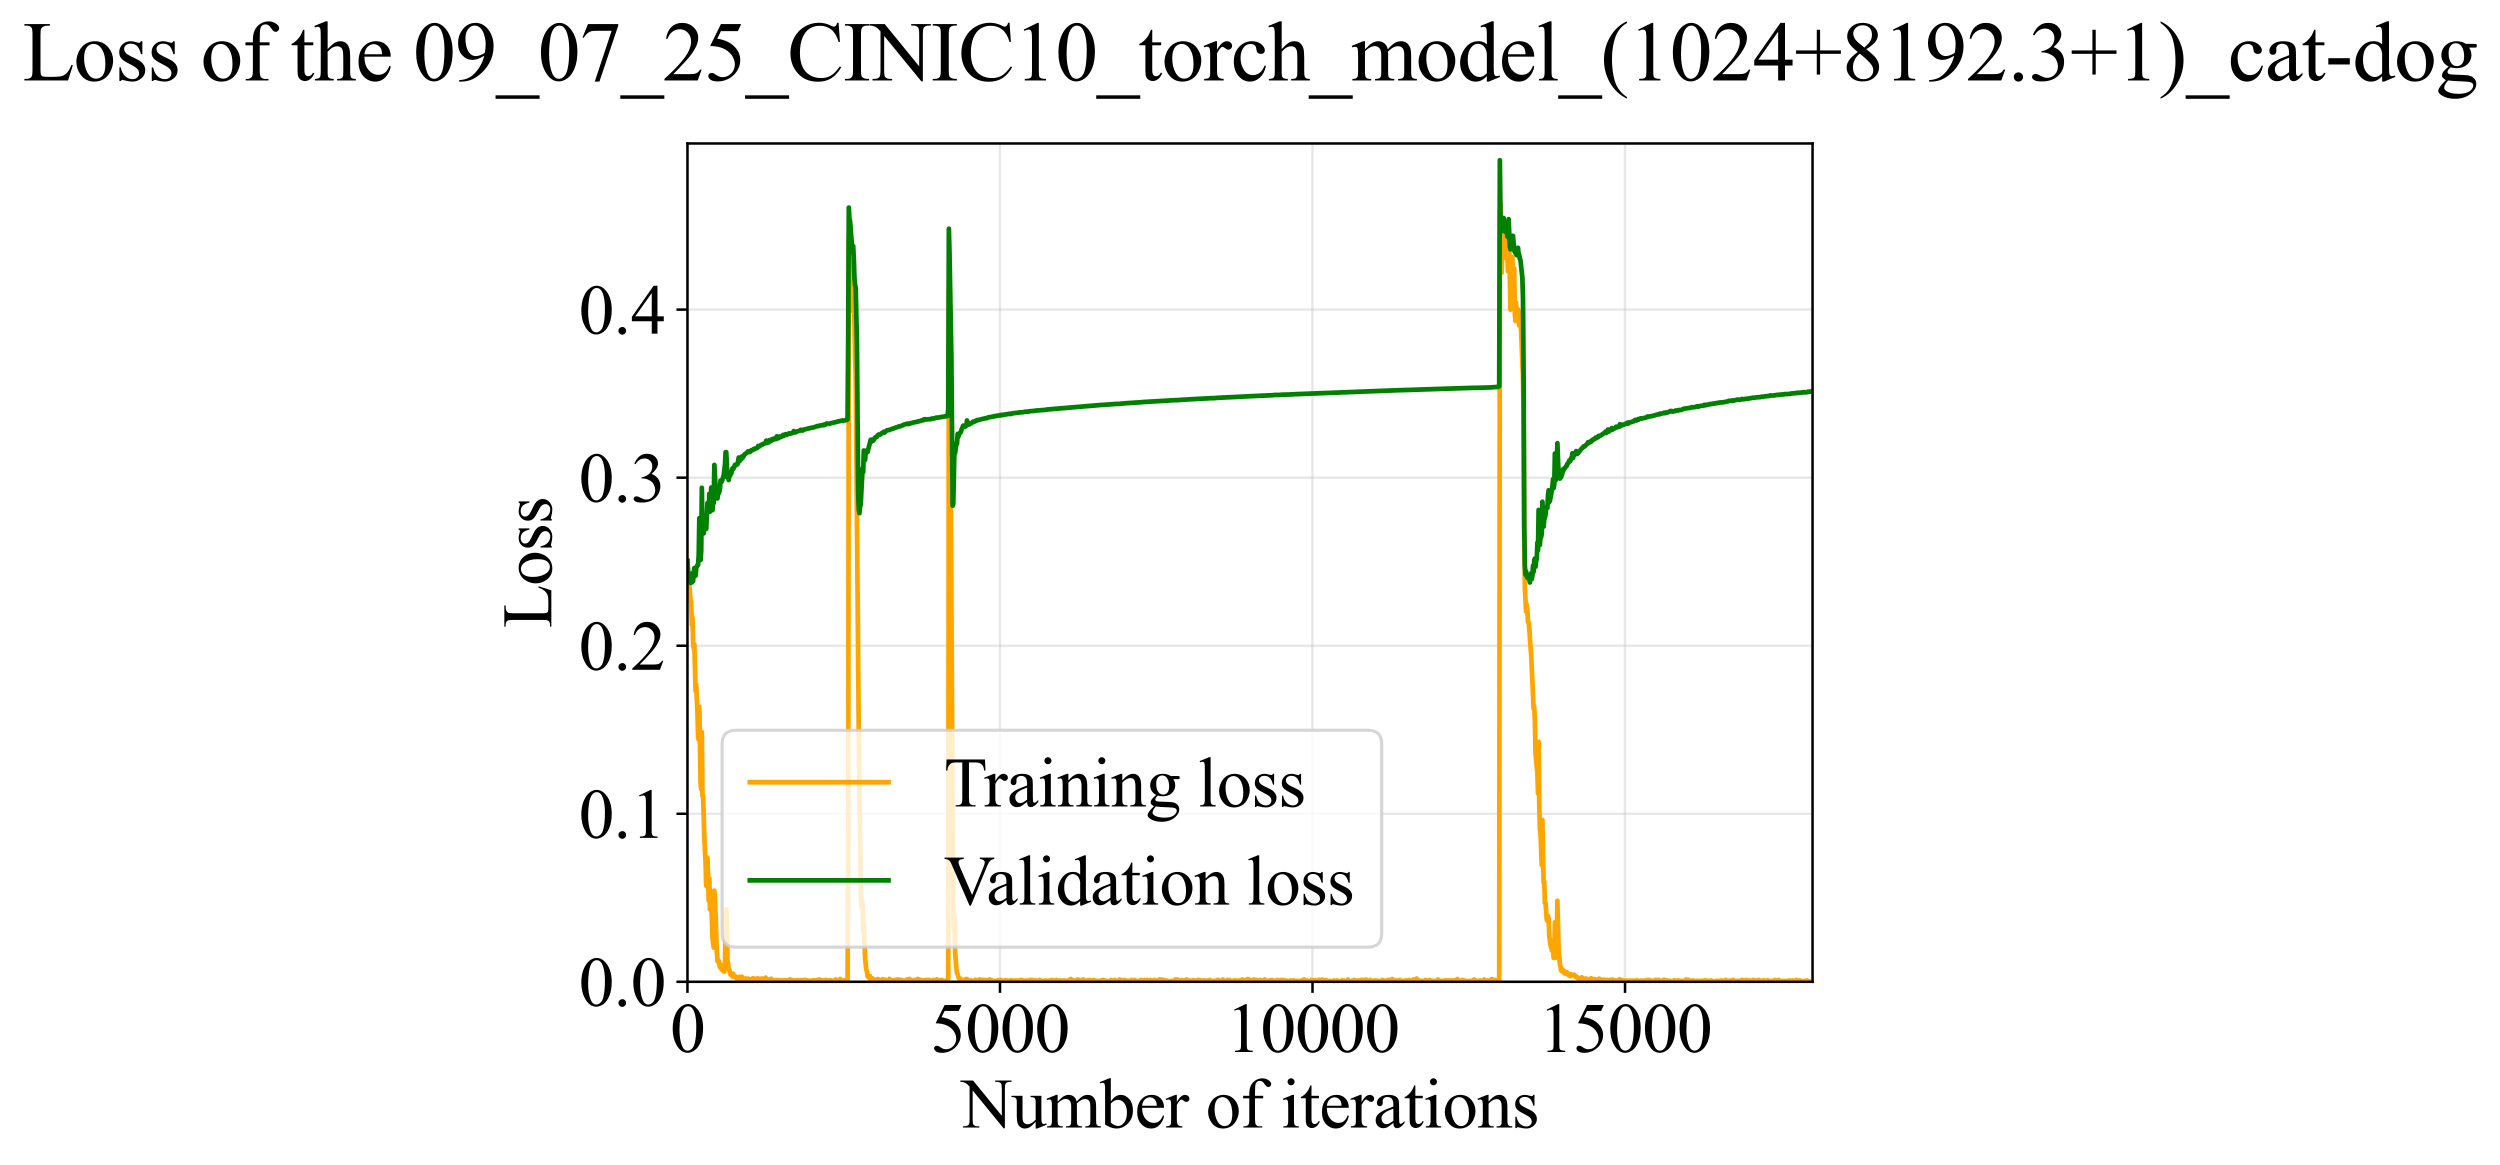 <?xml version="1.0" encoding="utf-8" standalone="no"?>
<!DOCTYPE svg PUBLIC "-//W3C//DTD SVG 1.1//EN"
  "http://www.w3.org/Graphics/SVG/1.1/DTD/svg11.dtd">
<svg xmlns:xlink="http://www.w3.org/1999/xlink" width="793.534pt" height="369.808pt" viewBox="0 0 793.534 369.808" xmlns="http://www.w3.org/2000/svg" version="1.1">
 <defs>
  <style type="text/css">*{stroke-linejoin: round; stroke-linecap: butt}</style>
 </defs>
 <g id="figure_1">
  <g id="patch_1">
   <path d="M 0 369.808 
L 793.534 369.808 
L 793.534 0 
L 0 0 
z
" style="fill: #ffffff"/>
  </g>
  <g id="axes_1">
   <g id="patch_2">
    <path d="M 218.207 311.644 
L 575.327 311.644 
L 575.327 45.532 
L 218.207 45.532 
z
" style="fill: #ffffff"/>
   </g>
   <g id="matplotlib.axis_1">
    <g id="xtick_1">
     <g id="line2d_1">
      <path d="M 218.207 311.644 
L 218.207 45.532 
" clip-path="url(#p448d9aa465)" style="fill: none; stroke: #b0b0b0; stroke-opacity: 0.3; stroke-width: 0.8; stroke-linecap: square"/>
     </g>
     <g id="line2d_2">
      <defs>
       <path id="m7e1300f365" d="M 0 0 
L 0 3.5 
" style="stroke: #000000; stroke-width: 0.8"/>
      </defs>
      <g>
       <use xlink:href="#m7e1300f365" x="218.207" y="311.644" style="stroke: #000000; stroke-width: 0.8"/>
      </g>
     </g>
     <g id="text_1">
      <!-- 0 -->
      <g transform="translate(212.707 333.92) scale(0.22 -0.22)">
       <defs>
        <path id="TimesNewRomanPSMT-30" d="M 231 2094 
Q 231 2819 450 3342 
Q 669 3866 1031 4122 
Q 1313 4325 1613 4325 
Q 2100 4325 2488 3828 
Q 2972 3213 2972 2159 
Q 2972 1422 2759 906 
Q 2547 391 2217 158 
Q 1888 -75 1581 -75 
Q 975 -75 572 641 
Q 231 1244 231 2094 
z
M 844 2016 
Q 844 1141 1059 588 
Q 1238 122 1591 122 
Q 1759 122 1940 273 
Q 2122 425 2216 781 
Q 2359 1319 2359 2297 
Q 2359 3022 2209 3506 
Q 2097 3866 1919 4016 
Q 1791 4119 1609 4119 
Q 1397 4119 1231 3928 
Q 1006 3669 925 3112 
Q 844 2556 844 2016 
z
" transform="scale(0.016)"/>
       </defs>
       <use xlink:href="#TimesNewRomanPSMT-30"/>
      </g>
     </g>
    </g>
    <g id="xtick_2">
     <g id="line2d_3">
      <path d="M 317.407 311.644 
L 317.407 45.532 
" clip-path="url(#p448d9aa465)" style="fill: none; stroke: #b0b0b0; stroke-opacity: 0.3; stroke-width: 0.8; stroke-linecap: square"/>
     </g>
     <g id="line2d_4">
      <g>
       <use xlink:href="#m7e1300f365" x="317.407" y="311.644" style="stroke: #000000; stroke-width: 0.8"/>
      </g>
     </g>
     <g id="text_2">
      <!-- 5000 -->
      <g transform="translate(295.407 333.92) scale(0.22 -0.22)">
       <defs>
        <path id="TimesNewRomanPSMT-35" d="M 2778 4238 
L 2534 3706 
L 1259 3706 
L 981 3138 
Q 1809 3016 2294 2522 
Q 2709 2097 2709 1522 
Q 2709 1188 2573 903 
Q 2438 619 2231 419 
Q 2025 219 1772 97 
Q 1413 -75 1034 -75 
Q 653 -75 479 54 
Q 306 184 306 341 
Q 306 428 378 495 
Q 450 563 559 563 
Q 641 563 702 538 
Q 763 513 909 409 
Q 1144 247 1384 247 
Q 1750 247 2026 523 
Q 2303 800 2303 1197 
Q 2303 1581 2056 1914 
Q 1809 2247 1375 2428 
Q 1034 2569 447 2591 
L 1259 4238 
L 2778 4238 
z
" transform="scale(0.016)"/>
       </defs>
       <use xlink:href="#TimesNewRomanPSMT-35"/>
       <use xlink:href="#TimesNewRomanPSMT-30" transform="translate(50 0)"/>
       <use xlink:href="#TimesNewRomanPSMT-30" transform="translate(100 0)"/>
       <use xlink:href="#TimesNewRomanPSMT-30" transform="translate(150 0)"/>
      </g>
     </g>
    </g>
    <g id="xtick_3">
     <g id="line2d_5">
      <path d="M 416.607 311.644 
L 416.607 45.532 
" clip-path="url(#p448d9aa465)" style="fill: none; stroke: #b0b0b0; stroke-opacity: 0.3; stroke-width: 0.8; stroke-linecap: square"/>
     </g>
     <g id="line2d_6">
      <g>
       <use xlink:href="#m7e1300f365" x="416.607" y="311.644" style="stroke: #000000; stroke-width: 0.8"/>
      </g>
     </g>
     <g id="text_3">
      <!-- 10000 -->
      <g transform="translate(389.107 333.92) scale(0.22 -0.22)">
       <defs>
        <path id="TimesNewRomanPSMT-31" d="M 750 3822 
L 1781 4325 
L 1884 4325 
L 1884 747 
Q 1884 391 1914 303 
Q 1944 216 2037 169 
Q 2131 122 2419 116 
L 2419 0 
L 825 0 
L 825 116 
Q 1125 122 1212 167 
Q 1300 213 1334 289 
Q 1369 366 1369 747 
L 1369 3034 
Q 1369 3497 1338 3628 
Q 1316 3728 1258 3775 
Q 1200 3822 1119 3822 
Q 1003 3822 797 3725 
L 750 3822 
z
" transform="scale(0.016)"/>
       </defs>
       <use xlink:href="#TimesNewRomanPSMT-31"/>
       <use xlink:href="#TimesNewRomanPSMT-30" transform="translate(50 0)"/>
       <use xlink:href="#TimesNewRomanPSMT-30" transform="translate(100 0)"/>
       <use xlink:href="#TimesNewRomanPSMT-30" transform="translate(150 0)"/>
       <use xlink:href="#TimesNewRomanPSMT-30" transform="translate(200 0)"/>
      </g>
     </g>
    </g>
    <g id="xtick_4">
     <g id="line2d_7">
      <path d="M 515.807 311.644 
L 515.807 45.532 
" clip-path="url(#p448d9aa465)" style="fill: none; stroke: #b0b0b0; stroke-opacity: 0.3; stroke-width: 0.8; stroke-linecap: square"/>
     </g>
     <g id="line2d_8">
      <g>
       <use xlink:href="#m7e1300f365" x="515.807" y="311.644" style="stroke: #000000; stroke-width: 0.8"/>
      </g>
     </g>
     <g id="text_4">
      <!-- 15000 -->
      <g transform="translate(488.307 333.92) scale(0.22 -0.22)">
       <use xlink:href="#TimesNewRomanPSMT-31"/>
       <use xlink:href="#TimesNewRomanPSMT-35" transform="translate(50 0)"/>
       <use xlink:href="#TimesNewRomanPSMT-30" transform="translate(100 0)"/>
       <use xlink:href="#TimesNewRomanPSMT-30" transform="translate(150 0)"/>
       <use xlink:href="#TimesNewRomanPSMT-30" transform="translate(200 0)"/>
      </g>
     </g>
    </g>
    <g id="text_5">
     <!-- Number of iterations -->
     <g transform="translate(305.125 357.902) scale(0.22 -0.22)">
      <defs>
       <path id="TimesNewRomanPSMT-4e" d="M -84 4238 
L 1066 4238 
L 3656 1059 
L 3656 3503 
Q 3656 3894 3569 3991 
Q 3453 4122 3203 4122 
L 3056 4122 
L 3056 4238 
L 4531 4238 
L 4531 4122 
L 4381 4122 
Q 4113 4122 4000 3959 
Q 3931 3859 3931 3503 
L 3931 -69 
L 3819 -69 
L 1025 3344 
L 1025 734 
Q 1025 344 1109 247 
Q 1228 116 1475 116 
L 1625 116 
L 1625 0 
L 150 0 
L 150 116 
L 297 116 
Q 569 116 681 278 
Q 750 378 750 734 
L 750 3681 
Q 566 3897 470 3965 
Q 375 4034 191 4094 
Q 100 4122 -84 4122 
L -84 4238 
z
" transform="scale(0.016)"/>
       <path id="TimesNewRomanPSMT-75" d="M 2709 2863 
L 2709 1128 
Q 2709 631 2732 520 
Q 2756 409 2807 365 
Q 2859 322 2928 322 
Q 3025 322 3147 375 
L 3191 266 
L 2334 -88 
L 2194 -88 
L 2194 519 
Q 1825 119 1631 15 
Q 1438 -88 1222 -88 
Q 981 -88 804 51 
Q 628 191 559 409 
Q 491 628 491 1028 
L 491 2306 
Q 491 2509 447 2587 
Q 403 2666 317 2708 
Q 231 2750 6 2747 
L 6 2863 
L 1009 2863 
L 1009 947 
Q 1009 547 1148 422 
Q 1288 297 1484 297 
Q 1619 297 1789 381 
Q 1959 466 2194 703 
L 2194 2325 
Q 2194 2569 2105 2655 
Q 2016 2741 1734 2747 
L 1734 2863 
L 2709 2863 
z
" transform="scale(0.016)"/>
       <path id="TimesNewRomanPSMT-6d" d="M 1050 2338 
Q 1363 2650 1419 2697 
Q 1559 2816 1721 2881 
Q 1884 2947 2044 2947 
Q 2313 2947 2506 2790 
Q 2700 2634 2766 2338 
Q 3088 2713 3309 2830 
Q 3531 2947 3766 2947 
Q 3994 2947 4170 2830 
Q 4347 2713 4450 2447 
Q 4519 2266 4519 1878 
L 4519 647 
Q 4519 378 4559 278 
Q 4591 209 4675 161 
Q 4759 113 4950 113 
L 4950 0 
L 3538 0 
L 3538 113 
L 3597 113 
Q 3781 113 3884 184 
Q 3956 234 3988 344 
Q 4000 397 4000 647 
L 4000 1878 
Q 4000 2228 3916 2372 
Q 3794 2572 3525 2572 
Q 3359 2572 3192 2489 
Q 3025 2406 2788 2181 
L 2781 2147 
L 2788 2013 
L 2788 647 
Q 2788 353 2820 281 
Q 2853 209 2943 161 
Q 3034 113 3253 113 
L 3253 0 
L 1806 0 
L 1806 113 
Q 2044 113 2133 169 
Q 2222 225 2256 338 
Q 2272 391 2272 647 
L 2272 1878 
Q 2272 2228 2169 2381 
Q 2031 2581 1784 2581 
Q 1616 2581 1450 2491 
Q 1191 2353 1050 2181 
L 1050 647 
Q 1050 366 1089 281 
Q 1128 197 1204 155 
Q 1281 113 1516 113 
L 1516 0 
L 100 0 
L 100 113 
Q 297 113 375 155 
Q 453 197 493 289 
Q 534 381 534 647 
L 534 1741 
Q 534 2213 506 2350 
Q 484 2453 437 2492 
Q 391 2531 309 2531 
Q 222 2531 100 2484 
L 53 2597 
L 916 2947 
L 1050 2947 
L 1050 2338 
z
" transform="scale(0.016)"/>
       <path id="TimesNewRomanPSMT-62" d="M 984 2369 
Q 1400 2947 1881 2947 
Q 2322 2947 2650 2570 
Q 2978 2194 2978 1541 
Q 2978 778 2472 313 
Q 2038 -88 1503 -88 
Q 1253 -88 995 3 
Q 738 94 469 275 
L 469 3241 
Q 469 3728 445 3840 
Q 422 3953 372 3993 
Q 322 4034 247 4034 
Q 159 4034 28 3984 
L -16 4094 
L 844 4444 
L 984 4444 
L 984 2369 
z
M 984 2169 
L 984 456 
Q 1144 300 1314 220 
Q 1484 141 1663 141 
Q 1947 141 2192 453 
Q 2438 766 2438 1363 
Q 2438 1913 2192 2208 
Q 1947 2503 1634 2503 
Q 1469 2503 1303 2419 
Q 1178 2356 984 2169 
z
" transform="scale(0.016)"/>
       <path id="TimesNewRomanPSMT-65" d="M 681 1784 
Q 678 1147 991 784 
Q 1303 422 1725 422 
Q 2006 422 2214 576 
Q 2422 731 2563 1106 
L 2659 1044 
Q 2594 616 2278 264 
Q 1963 -88 1488 -88 
Q 972 -88 605 314 
Q 238 716 238 1394 
Q 238 2128 614 2539 
Q 991 2950 1559 2950 
Q 2041 2950 2350 2633 
Q 2659 2316 2659 1784 
L 681 1784 
z
M 681 1966 
L 2006 1966 
Q 1991 2241 1941 2353 
Q 1863 2528 1708 2628 
Q 1553 2728 1384 2728 
Q 1125 2728 920 2526 
Q 716 2325 681 1966 
z
" transform="scale(0.016)"/>
       <path id="TimesNewRomanPSMT-72" d="M 1038 2947 
L 1038 2303 
Q 1397 2947 1775 2947 
Q 1947 2947 2059 2842 
Q 2172 2738 2172 2600 
Q 2172 2478 2090 2393 
Q 2009 2309 1897 2309 
Q 1788 2309 1652 2417 
Q 1516 2525 1450 2525 
Q 1394 2525 1328 2463 
Q 1188 2334 1038 2041 
L 1038 669 
Q 1038 431 1097 309 
Q 1138 225 1241 169 
Q 1344 113 1538 113 
L 1538 0 
L 72 0 
L 72 113 
Q 291 113 397 181 
Q 475 231 506 341 
Q 522 394 522 644 
L 522 1753 
Q 522 2253 501 2348 
Q 481 2444 426 2487 
Q 372 2531 291 2531 
Q 194 2531 72 2484 
L 41 2597 
L 906 2947 
L 1038 2947 
z
" transform="scale(0.016)"/>
       <path id="TimesNewRomanPSMT-20" transform="scale(0.016)"/>
       <path id="TimesNewRomanPSMT-6f" d="M 1600 2947 
Q 2250 2947 2644 2453 
Q 2978 2031 2978 1484 
Q 2978 1100 2793 706 
Q 2609 313 2286 112 
Q 1963 -88 1566 -88 
Q 919 -88 538 428 
Q 216 863 216 1403 
Q 216 1797 411 2186 
Q 606 2575 925 2761 
Q 1244 2947 1600 2947 
z
M 1503 2744 
Q 1338 2744 1170 2645 
Q 1003 2547 900 2300 
Q 797 2053 797 1666 
Q 797 1041 1045 587 
Q 1294 134 1700 134 
Q 2003 134 2200 384 
Q 2397 634 2397 1244 
Q 2397 2006 2069 2444 
Q 1847 2744 1503 2744 
z
" transform="scale(0.016)"/>
       <path id="TimesNewRomanPSMT-66" d="M 1319 2638 
L 1319 756 
Q 1319 356 1406 250 
Q 1522 113 1716 113 
L 1975 113 
L 1975 0 
L 266 0 
L 266 113 
L 394 113 
Q 519 113 622 175 
Q 725 238 764 344 
Q 803 450 803 756 
L 803 2638 
L 247 2638 
L 247 2863 
L 803 2863 
L 803 3050 
Q 803 3478 940 3775 
Q 1078 4072 1361 4255 
Q 1644 4438 1997 4438 
Q 2325 4438 2600 4225 
Q 2781 4084 2781 3909 
Q 2781 3816 2700 3733 
Q 2619 3650 2525 3650 
Q 2453 3650 2373 3701 
Q 2294 3753 2178 3923 
Q 2063 4094 1966 4153 
Q 1869 4213 1750 4213 
Q 1606 4213 1506 4136 
Q 1406 4059 1362 3898 
Q 1319 3738 1319 3069 
L 1319 2863 
L 2056 2863 
L 2056 2638 
L 1319 2638 
z
" transform="scale(0.016)"/>
       <path id="TimesNewRomanPSMT-69" d="M 928 4444 
Q 1059 4444 1151 4351 
Q 1244 4259 1244 4128 
Q 1244 3997 1151 3903 
Q 1059 3809 928 3809 
Q 797 3809 703 3903 
Q 609 3997 609 4128 
Q 609 4259 701 4351 
Q 794 4444 928 4444 
z
M 1188 2947 
L 1188 647 
Q 1188 378 1227 289 
Q 1266 200 1342 156 
Q 1419 113 1622 113 
L 1622 0 
L 231 0 
L 231 113 
Q 441 113 512 153 
Q 584 194 626 287 
Q 669 381 669 647 
L 669 1750 
Q 669 2216 641 2353 
Q 619 2453 572 2492 
Q 525 2531 444 2531 
Q 356 2531 231 2484 
L 188 2597 
L 1050 2947 
L 1188 2947 
z
" transform="scale(0.016)"/>
       <path id="TimesNewRomanPSMT-74" d="M 1031 3803 
L 1031 2863 
L 1700 2863 
L 1700 2644 
L 1031 2644 
L 1031 788 
Q 1031 509 1111 412 
Q 1191 316 1316 316 
Q 1419 316 1516 380 
Q 1613 444 1666 569 
L 1788 569 
Q 1678 263 1478 108 
Q 1278 -47 1066 -47 
Q 922 -47 784 33 
Q 647 113 581 261 
Q 516 409 516 719 
L 516 2644 
L 63 2644 
L 63 2747 
Q 234 2816 414 2980 
Q 594 3144 734 3369 
Q 806 3488 934 3803 
L 1031 3803 
z
" transform="scale(0.016)"/>
       <path id="TimesNewRomanPSMT-61" d="M 1822 413 
Q 1381 72 1269 19 
Q 1100 -59 909 -59 
Q 613 -59 420 144 
Q 228 347 228 678 
Q 228 888 322 1041 
Q 450 1253 767 1440 
Q 1084 1628 1822 1897 
L 1822 2009 
Q 1822 2438 1686 2597 
Q 1550 2756 1291 2756 
Q 1094 2756 978 2650 
Q 859 2544 859 2406 
L 866 2225 
Q 866 2081 792 2003 
Q 719 1925 600 1925 
Q 484 1925 411 2006 
Q 338 2088 338 2228 
Q 338 2497 613 2722 
Q 888 2947 1384 2947 
Q 1766 2947 2009 2819 
Q 2194 2722 2281 2516 
Q 2338 2381 2338 1966 
L 2338 994 
Q 2338 584 2353 492 
Q 2369 400 2405 369 
Q 2441 338 2488 338 
Q 2538 338 2575 359 
Q 2641 400 2828 588 
L 2828 413 
Q 2478 -56 2159 -56 
Q 2006 -56 1915 50 
Q 1825 156 1822 413 
z
M 1822 616 
L 1822 1706 
Q 1350 1519 1213 1441 
Q 966 1303 859 1153 
Q 753 1003 753 825 
Q 753 600 887 451 
Q 1022 303 1197 303 
Q 1434 303 1822 616 
z
" transform="scale(0.016)"/>
       <path id="TimesNewRomanPSMT-6e" d="M 1034 2341 
Q 1538 2947 1994 2947 
Q 2228 2947 2397 2830 
Q 2566 2713 2666 2444 
Q 2734 2256 2734 1869 
L 2734 647 
Q 2734 375 2778 278 
Q 2813 200 2889 156 
Q 2966 113 3172 113 
L 3172 0 
L 1756 0 
L 1756 113 
L 1816 113 
Q 2016 113 2095 173 
Q 2175 234 2206 353 
Q 2219 400 2219 647 
L 2219 1819 
Q 2219 2209 2117 2386 
Q 2016 2563 1775 2563 
Q 1403 2563 1034 2156 
L 1034 647 
Q 1034 356 1069 288 
Q 1113 197 1189 155 
Q 1266 113 1500 113 
L 1500 0 
L 84 0 
L 84 113 
L 147 113 
Q 366 113 442 223 
Q 519 334 519 647 
L 519 1709 
Q 519 2225 495 2337 
Q 472 2450 423 2490 
Q 375 2531 294 2531 
Q 206 2531 84 2484 
L 38 2597 
L 900 2947 
L 1034 2947 
L 1034 2341 
z
" transform="scale(0.016)"/>
       <path id="TimesNewRomanPSMT-73" d="M 2050 2947 
L 2050 1972 
L 1947 1972 
Q 1828 2431 1642 2597 
Q 1456 2763 1169 2763 
Q 950 2763 815 2647 
Q 681 2531 681 2391 
Q 681 2216 781 2091 
Q 878 1963 1175 1819 
L 1631 1597 
Q 2266 1288 2266 781 
Q 2266 391 1970 151 
Q 1675 -88 1309 -88 
Q 1047 -88 709 6 
Q 606 38 541 38 
Q 469 38 428 -44 
L 325 -44 
L 325 978 
L 428 978 
Q 516 541 762 319 
Q 1009 97 1316 97 
Q 1531 97 1667 223 
Q 1803 350 1803 528 
Q 1803 744 1651 891 
Q 1500 1038 1047 1263 
Q 594 1488 453 1669 
Q 313 1847 313 2119 
Q 313 2472 555 2709 
Q 797 2947 1181 2947 
Q 1350 2947 1591 2875 
Q 1750 2828 1803 2828 
Q 1853 2828 1881 2850 
Q 1909 2872 1947 2947 
L 2050 2947 
z
" transform="scale(0.016)"/>
      </defs>
      <use xlink:href="#TimesNewRomanPSMT-4e"/>
      <use xlink:href="#TimesNewRomanPSMT-75" transform="translate(72.217 0)"/>
      <use xlink:href="#TimesNewRomanPSMT-6d" transform="translate(122.217 0)"/>
      <use xlink:href="#TimesNewRomanPSMT-62" transform="translate(200 0)"/>
      <use xlink:href="#TimesNewRomanPSMT-65" transform="translate(250 0)"/>
      <use xlink:href="#TimesNewRomanPSMT-72" transform="translate(294.385 0)"/>
      <use xlink:href="#TimesNewRomanPSMT-20" transform="translate(327.686 0)"/>
      <use xlink:href="#TimesNewRomanPSMT-6f" transform="translate(352.686 0)"/>
      <use xlink:href="#TimesNewRomanPSMT-66" transform="translate(402.686 0)"/>
      <use xlink:href="#TimesNewRomanPSMT-20" transform="translate(435.986 0)"/>
      <use xlink:href="#TimesNewRomanPSMT-69" transform="translate(460.986 0)"/>
      <use xlink:href="#TimesNewRomanPSMT-74" transform="translate(488.77 0)"/>
      <use xlink:href="#TimesNewRomanPSMT-65" transform="translate(516.553 0)"/>
      <use xlink:href="#TimesNewRomanPSMT-72" transform="translate(560.938 0)"/>
      <use xlink:href="#TimesNewRomanPSMT-61" transform="translate(594.238 0)"/>
      <use xlink:href="#TimesNewRomanPSMT-74" transform="translate(638.623 0)"/>
      <use xlink:href="#TimesNewRomanPSMT-69" transform="translate(666.406 0)"/>
      <use xlink:href="#TimesNewRomanPSMT-6f" transform="translate(694.189 0)"/>
      <use xlink:href="#TimesNewRomanPSMT-6e" transform="translate(744.189 0)"/>
      <use xlink:href="#TimesNewRomanPSMT-73" transform="translate(794.189 0)"/>
     </g>
    </g>
   </g>
   <g id="matplotlib.axis_2">
    <g id="ytick_1">
     <g id="line2d_9">
      <path d="M 218.207 311.644 
L 575.327 311.644 
" clip-path="url(#p448d9aa465)" style="fill: none; stroke: #b0b0b0; stroke-opacity: 0.3; stroke-width: 0.8; stroke-linecap: square"/>
     </g>
     <g id="line2d_10">
      <defs>
       <path id="ma1d0c9b970" d="M 0 0 
L -3.5 0 
" style="stroke: #000000; stroke-width: 0.8"/>
      </defs>
      <g>
       <use xlink:href="#ma1d0c9b970" x="218.207" y="311.644" style="stroke: #000000; stroke-width: 0.8"/>
      </g>
     </g>
     <g id="text_6">
      <!-- 0.0 -->
      <g transform="translate(183.707 319.282) scale(0.22 -0.22)">
       <defs>
        <path id="TimesNewRomanPSMT-2e" d="M 800 606 
Q 947 606 1047 504 
Q 1147 403 1147 259 
Q 1147 116 1045 14 
Q 944 -88 800 -88 
Q 656 -88 554 14 
Q 453 116 453 259 
Q 453 406 554 506 
Q 656 606 800 606 
z
" transform="scale(0.016)"/>
       </defs>
       <use xlink:href="#TimesNewRomanPSMT-30"/>
       <use xlink:href="#TimesNewRomanPSMT-2e" transform="translate(50 0)"/>
       <use xlink:href="#TimesNewRomanPSMT-30" transform="translate(75 0)"/>
      </g>
     </g>
    </g>
    <g id="ytick_2">
     <g id="line2d_11">
      <path d="M 218.207 258.302 
L 575.327 258.302 
" clip-path="url(#p448d9aa465)" style="fill: none; stroke: #b0b0b0; stroke-opacity: 0.3; stroke-width: 0.8; stroke-linecap: square"/>
     </g>
     <g id="line2d_12">
      <g>
       <use xlink:href="#ma1d0c9b970" x="218.207" y="258.302" style="stroke: #000000; stroke-width: 0.8"/>
      </g>
     </g>
     <g id="text_7">
      <!-- 0.1 -->
      <g transform="translate(183.707 265.94) scale(0.22 -0.22)">
       <use xlink:href="#TimesNewRomanPSMT-30"/>
       <use xlink:href="#TimesNewRomanPSMT-2e" transform="translate(50 0)"/>
       <use xlink:href="#TimesNewRomanPSMT-31" transform="translate(75 0)"/>
      </g>
     </g>
    </g>
    <g id="ytick_3">
     <g id="line2d_13">
      <path d="M 218.207 204.96 
L 575.327 204.96 
" clip-path="url(#p448d9aa465)" style="fill: none; stroke: #b0b0b0; stroke-opacity: 0.3; stroke-width: 0.8; stroke-linecap: square"/>
     </g>
     <g id="line2d_14">
      <g>
       <use xlink:href="#ma1d0c9b970" x="218.207" y="204.96" style="stroke: #000000; stroke-width: 0.8"/>
      </g>
     </g>
     <g id="text_8">
      <!-- 0.2 -->
      <g transform="translate(183.707 212.599) scale(0.22 -0.22)">
       <defs>
        <path id="TimesNewRomanPSMT-32" d="M 2934 816 
L 2638 0 
L 138 0 
L 138 116 
Q 1241 1122 1691 1759 
Q 2141 2397 2141 2925 
Q 2141 3328 1894 3587 
Q 1647 3847 1303 3847 
Q 991 3847 742 3664 
Q 494 3481 375 3128 
L 259 3128 
Q 338 3706 661 4015 
Q 984 4325 1469 4325 
Q 1984 4325 2329 3994 
Q 2675 3663 2675 3213 
Q 2675 2891 2525 2569 
Q 2294 2063 1775 1497 
Q 997 647 803 472 
L 1909 472 
Q 2247 472 2383 497 
Q 2519 522 2628 598 
Q 2738 675 2819 816 
L 2934 816 
z
" transform="scale(0.016)"/>
       </defs>
       <use xlink:href="#TimesNewRomanPSMT-30"/>
       <use xlink:href="#TimesNewRomanPSMT-2e" transform="translate(50 0)"/>
       <use xlink:href="#TimesNewRomanPSMT-32" transform="translate(75 0)"/>
      </g>
     </g>
    </g>
    <g id="ytick_4">
     <g id="line2d_15">
      <path d="M 218.207 151.619 
L 575.327 151.619 
" clip-path="url(#p448d9aa465)" style="fill: none; stroke: #b0b0b0; stroke-opacity: 0.3; stroke-width: 0.8; stroke-linecap: square"/>
     </g>
     <g id="line2d_16">
      <g>
       <use xlink:href="#ma1d0c9b970" x="218.207" y="151.619" style="stroke: #000000; stroke-width: 0.8"/>
      </g>
     </g>
     <g id="text_9">
      <!-- 0.3 -->
      <g transform="translate(183.707 159.257) scale(0.22 -0.22)">
       <defs>
        <path id="TimesNewRomanPSMT-33" d="M 325 3431 
Q 506 3859 782 4092 
Q 1059 4325 1472 4325 
Q 1981 4325 2253 3994 
Q 2459 3747 2459 3466 
Q 2459 3003 1878 2509 
Q 2269 2356 2469 2072 
Q 2669 1788 2669 1403 
Q 2669 853 2319 450 
Q 1863 -75 997 -75 
Q 569 -75 414 31 
Q 259 138 259 259 
Q 259 350 332 419 
Q 406 488 509 488 
Q 588 488 669 463 
Q 722 447 909 348 
Q 1097 250 1169 231 
Q 1284 197 1416 197 
Q 1734 197 1970 444 
Q 2206 691 2206 1028 
Q 2206 1275 2097 1509 
Q 2016 1684 1919 1775 
Q 1784 1900 1550 2001 
Q 1316 2103 1072 2103 
L 972 2103 
L 972 2197 
Q 1219 2228 1467 2375 
Q 1716 2522 1828 2728 
Q 1941 2934 1941 3181 
Q 1941 3503 1739 3701 
Q 1538 3900 1238 3900 
Q 753 3900 428 3381 
L 325 3431 
z
" transform="scale(0.016)"/>
       </defs>
       <use xlink:href="#TimesNewRomanPSMT-30"/>
       <use xlink:href="#TimesNewRomanPSMT-2e" transform="translate(50 0)"/>
       <use xlink:href="#TimesNewRomanPSMT-33" transform="translate(75 0)"/>
      </g>
     </g>
    </g>
    <g id="ytick_5">
     <g id="line2d_17">
      <path d="M 218.207 98.277 
L 575.327 98.277 
" clip-path="url(#p448d9aa465)" style="fill: none; stroke: #b0b0b0; stroke-opacity: 0.3; stroke-width: 0.8; stroke-linecap: square"/>
     </g>
     <g id="line2d_18">
      <g>
       <use xlink:href="#ma1d0c9b970" x="218.207" y="98.277" style="stroke: #000000; stroke-width: 0.8"/>
      </g>
     </g>
     <g id="text_10">
      <!-- 0.4 -->
      <g transform="translate(183.707 105.916) scale(0.22 -0.22)">
       <defs>
        <path id="TimesNewRomanPSMT-34" d="M 2978 1563 
L 2978 1119 
L 2409 1119 
L 2409 0 
L 1894 0 
L 1894 1119 
L 100 1119 
L 100 1519 
L 2066 4325 
L 2409 4325 
L 2409 1563 
L 2978 1563 
z
M 1894 1563 
L 1894 3666 
L 406 1563 
L 1894 1563 
z
" transform="scale(0.016)"/>
       </defs>
       <use xlink:href="#TimesNewRomanPSMT-30"/>
       <use xlink:href="#TimesNewRomanPSMT-2e" transform="translate(50 0)"/>
       <use xlink:href="#TimesNewRomanPSMT-34" transform="translate(75 0)"/>
      </g>
     </g>
    </g>
    <g id="text_11">
     <!-- Loss -->
     <g transform="translate(175.001 199.369) rotate(-90) scale(0.22 -0.22)">
      <defs>
       <path id="TimesNewRomanPSMT-4c" d="M 3669 1172 
L 3772 1150 
L 3409 0 
L 128 0 
L 128 116 
L 288 116 
Q 556 116 672 291 
Q 738 391 738 753 
L 738 3488 
Q 738 3884 650 3984 
Q 528 4122 288 4122 
L 128 4122 
L 128 4238 
L 2047 4238 
L 2047 4122 
Q 1709 4125 1573 4059 
Q 1438 3994 1388 3894 
Q 1338 3794 1338 3416 
L 1338 753 
Q 1338 494 1388 397 
Q 1425 331 1503 300 
Q 1581 269 1991 269 
L 2300 269 
Q 2788 269 2984 341 
Q 3181 413 3343 595 
Q 3506 778 3669 1172 
z
" transform="scale(0.016)"/>
      </defs>
      <use xlink:href="#TimesNewRomanPSMT-4c"/>
      <use xlink:href="#TimesNewRomanPSMT-6f" transform="translate(61.084 0)"/>
      <use xlink:href="#TimesNewRomanPSMT-73" transform="translate(111.084 0)"/>
      <use xlink:href="#TimesNewRomanPSMT-73" transform="translate(150 0)"/>
     </g>
    </g>
   </g>
   <g id="line2d_19">
    <path d="M 218.207 178.033 
L 218.406 182.604 
L 218.604 182.934 
L 219.2 190.947 
L 219.398 191.009 
L 219.597 198.221 
L 219.795 195.998 
L 219.994 203.795 
L 220.192 205.815 
L 220.391 204.518 
L 220.788 219.349 
L 220.986 217.34 
L 221.383 226.117 
L 221.582 234.197 
L 221.78 234.797 
L 221.979 224.365 
L 222.376 248.811 
L 222.574 250.494 
L 222.773 232.367 
L 222.971 252.629 
L 223.17 252.53 
L 223.567 265.978 
L 223.964 273.98 
L 224.162 281.193 
L 224.559 272.276 
L 224.956 285.856 
L 225.155 278.8 
L 225.353 288.636 
L 225.552 288.002 
L 225.75 284.624 
L 226.147 297.673 
L 226.544 300.783 
L 226.743 282.703 
L 226.942 285.202 
L 227.537 302.242 
L 227.736 305.117 
L 227.934 304.748 
L 228.133 305.039 
L 228.53 307.057 
L 228.728 306.161 
L 228.927 306.736 
L 229.125 307.776 
L 229.324 307.265 
L 229.522 308.156 
L 229.721 308.357 
L 229.919 308.374 
L 230.118 307.029 
L 230.316 291.107 
L 230.515 288.64 
L 230.713 294.59 
L 230.912 304.432 
L 231.309 307.675 
L 231.507 307.723 
L 231.706 308.97 
L 231.904 309.374 
L 232.103 309.266 
L 232.5 309.968 
L 232.698 309.062 
L 232.897 309.737 
L 233.095 309.853 
L 233.294 310.209 
L 233.492 309.946 
L 233.691 310.379 
L 233.889 310.528 
L 234.088 310.899 
L 234.286 310.151 
L 234.485 310.321 
L 234.683 310.065 
L 234.882 310.875 
L 235.08 310.829 
L 235.279 310.653 
L 235.477 310.018 
L 235.676 310.413 
L 235.874 310.527 
L 236.073 310.906 
L 236.271 310.931 
L 236.47 310.833 
L 236.669 310.577 
L 236.867 310.965 
L 237.066 310.865 
L 237.264 311.1 
L 237.463 310.625 
L 237.661 310.977 
L 237.86 310.87 
L 238.058 310.942 
L 238.257 311.194 
L 238.455 310.784 
L 238.654 311.043 
L 238.852 310.607 
L 239.051 310.498 
L 239.249 311.259 
L 239.448 311.219 
L 239.646 310.677 
L 239.845 310.827 
L 240.043 311.235 
L 240.242 310.678 
L 240.44 310.539 
L 240.837 311.167 
L 241.036 310.688 
L 241.433 311.163 
L 241.631 310.715 
L 241.83 310.571 
L 242.028 310.889 
L 242.227 311.469 
L 242.425 311.479 
L 242.624 311.032 
L 242.822 311.186 
L 243.021 310.31 
L 243.219 311.186 
L 243.418 311.033 
L 243.616 311.173 
L 243.815 310.868 
L 244.013 310.897 
L 244.212 311.342 
L 244.41 311.355 
L 244.609 311.525 
L 244.807 310.659 
L 245.006 310.93 
L 245.403 311.08 
L 245.601 311.236 
L 245.8 311.534 
L 245.999 311.25 
L 246.396 311.086 
L 246.594 311.528 
L 246.991 311.108 
L 247.19 311.548 
L 247.388 311.254 
L 247.587 311.263 
L 247.785 311.121 
L 247.984 311.273 
L 248.579 311.273 
L 248.778 311.121 
L 248.976 311.131 
L 249.175 311.277 
L 249.373 311.134 
L 249.572 311.422 
L 249.77 311.26 
L 249.969 311.426 
L 250.167 311.142 
L 250.366 311.136 
L 250.564 311.426 
L 250.763 310.841 
L 250.961 311.439 
L 251.16 310.992 
L 251.358 311.427 
L 251.557 311.443 
L 251.755 311.148 
L 251.954 311.292 
L 252.549 311.294 
L 252.748 311.148 
L 252.946 311.599 
L 253.343 311.157 
L 253.542 311.601 
L 253.939 311.157 
L 254.137 311.298 
L 254.336 311.16 
L 254.534 311.303 
L 254.733 311.161 
L 254.931 311.607 
L 255.13 311.461 
L 255.527 311.011 
L 255.726 311.609 
L 255.924 311.46 
L 256.123 311.463 
L 256.321 311.168 
L 256.52 311.608 
L 256.917 311.315 
L 257.115 311.314 
L 257.314 311.612 
L 257.512 311.614 
L 257.909 311.166 
L 258.108 311.465 
L 258.306 311.465 
L 258.505 311.174 
L 258.703 311.319 
L 258.902 311.174 
L 259.1 311.47 
L 259.299 311.321 
L 259.497 311.025 
L 259.894 311.62 
L 260.093 310.879 
L 260.49 311.176 
L 260.688 311.473 
L 260.887 311.176 
L 261.085 311.177 
L 261.284 311.622 
L 262.078 311.031 
L 262.475 311.327 
L 262.673 311.181 
L 262.872 311.625 
L 263.07 311.181 
L 263.269 311.475 
L 263.467 311.178 
L 263.864 311.181 
L 264.063 311.477 
L 264.46 311.479 
L 264.857 311.182 
L 265.055 311.478 
L 265.254 310.886 
L 265.453 311.332 
L 265.651 311.182 
L 266.048 311.48 
L 266.247 311.48 
L 266.445 311.333 
L 266.644 310.74 
L 266.842 311.332 
L 267.239 311.332 
L 267.438 311.185 
L 267.835 311.482 
L 268.033 311.187 
L 268.43 311.482 
L 268.629 311.334 
L 268.827 311.487 
L 269.026 311.371 
L 269.224 277.591 
L 269.423 76.196 
L 269.621 74.371 
L 269.82 74.211 
L 270.415 90.602 
L 270.614 98.652 
L 270.812 92.089 
L 271.011 90.869 
L 271.408 113.56 
L 271.606 118.934 
L 272.202 187.515 
L 272.599 234.7 
L 273.194 280.628 
L 273.393 287.835 
L 273.591 285.603 
L 273.79 287.031 
L 273.988 295.293 
L 274.187 292.732 
L 274.584 304.043 
L 274.981 307.914 
L 275.18 308.221 
L 275.378 309.912 
L 275.577 309.744 
L 275.775 310.354 
L 275.974 310.338 
L 276.172 309.873 
L 276.371 310.949 
L 276.569 310.601 
L 276.768 310.499 
L 277.165 310.698 
L 277.363 311.209 
L 277.562 311.119 
L 277.76 311.309 
L 277.959 311.314 
L 278.356 310.915 
L 278.554 310.764 
L 278.951 310.947 
L 279.348 311.106 
L 279.944 311.097 
L 280.142 310.807 
L 280.539 311.111 
L 280.738 311.106 
L 280.936 310.966 
L 281.333 311.275 
L 281.532 311.559 
L 281.73 311.425 
L 282.127 311.417 
L 282.326 310.691 
L 282.524 311.145 
L 282.921 311.138 
L 283.12 311.433 
L 283.318 311.145 
L 283.517 311.285 
L 283.715 311.144 
L 284.112 311.152 
L 284.311 311.004 
L 284.509 311.597 
L 284.907 310.859 
L 285.304 311.454 
L 285.502 311.004 
L 285.701 311.308 
L 285.899 311.005 
L 286.098 311.461 
L 286.495 311.16 
L 286.693 311.313 
L 287.487 311.314 
L 287.686 311.159 
L 287.884 310.859 
L 288.083 311.461 
L 288.281 311.61 
L 288.678 310.723 
L 288.877 311.168 
L 289.075 311.02 
L 289.472 311.466 
L 289.671 311.319 
L 289.869 311.616 
L 290.068 311.617 
L 290.266 311.025 
L 290.663 311.619 
L 290.862 311.173 
L 291.06 311.175 
L 291.259 310.731 
L 291.457 311.473 
L 291.656 310.882 
L 291.854 311.326 
L 292.053 311.323 
L 292.251 311.028 
L 292.648 311.327 
L 293.045 311.326 
L 293.244 311.176 
L 293.839 311.179 
L 294.038 311.032 
L 294.237 311.475 
L 294.435 311.476 
L 294.634 311.034 
L 294.832 311.477 
L 295.031 311.033 
L 295.428 311.476 
L 295.626 311.329 
L 295.825 311.48 
L 296.023 311.479 
L 296.222 311.036 
L 296.42 311.186 
L 296.619 311.185 
L 296.817 311.035 
L 297.016 311.183 
L 297.413 310.887 
L 297.611 311.333 
L 297.81 311.038 
L 298.008 311.481 
L 298.405 311.185 
L 298.604 311.334 
L 298.802 311.038 
L 299.001 311.039 
L 299.199 311.334 
L 299.596 311.335 
L 299.795 311.632 
L 299.993 311.336 
L 300.192 311.632 
L 300.589 311.335 
L 300.787 311.336 
L 300.986 310.471 
L 301.184 92.265 
L 301.581 118.267 
L 302.375 261.175 
L 302.574 284.929 
L 302.772 295.11 
L 302.971 290.886 
L 303.169 302.217 
L 303.566 307.339 
L 303.765 308.818 
L 303.964 309.201 
L 304.361 310.609 
L 304.758 310.773 
L 304.956 310.694 
L 305.353 311.306 
L 305.552 311.292 
L 305.75 311.164 
L 305.949 311.383 
L 306.147 311.257 
L 306.346 311.546 
L 306.544 310.75 
L 306.743 311.425 
L 306.941 310.781 
L 307.14 311.268 
L 307.338 311.256 
L 307.537 311.428 
L 307.735 311.29 
L 307.934 311.446 
L 308.132 311.107 
L 308.529 311.45 
L 308.728 311.449 
L 308.926 311.3 
L 309.125 311.604 
L 309.522 311.015 
L 309.72 311.02 
L 309.919 311.462 
L 310.117 311.317 
L 310.316 311.318 
L 310.514 311.466 
L 310.713 311.321 
L 310.911 310.875 
L 311.11 311.318 
L 311.308 311.023 
L 311.507 311.468 
L 311.705 311.027 
L 311.904 311.619 
L 312.102 311.025 
L 312.301 311.323 
L 312.499 311.176 
L 312.698 311.472 
L 312.896 311.029 
L 313.095 311.325 
L 313.293 311.326 
L 313.492 311.621 
L 313.691 311.473 
L 313.889 311.474 
L 314.088 310.883 
L 314.286 311.623 
L 314.485 311.031 
L 314.683 311.33 
L 314.882 311.18 
L 315.08 311.626 
L 315.279 311.327 
L 315.477 311.329 
L 315.676 311.479 
L 315.874 311.329 
L 316.073 311.48 
L 316.271 311.332 
L 316.47 311.33 
L 316.668 311.183 
L 317.065 311.479 
L 317.264 311.331 
L 317.462 311.037 
L 317.661 311.48 
L 317.859 311.48 
L 318.058 311.182 
L 318.455 311.629 
L 318.653 311.481 
L 318.852 311.481 
L 319.05 311.184 
L 319.249 311.63 
L 319.447 311.186 
L 319.646 311.481 
L 319.844 311.333 
L 320.043 311.632 
L 320.241 311.483 
L 320.44 311.632 
L 320.638 311.187 
L 321.035 311.186 
L 321.234 311.335 
L 321.432 311.188 
L 321.631 311.485 
L 321.829 311.484 
L 322.028 311.631 
L 322.226 311.485 
L 322.425 311.188 
L 322.623 311.336 
L 323.02 311.337 
L 323.219 311.634 
L 323.418 311.189 
L 324.013 311.633 
L 324.212 311.041 
L 324.41 311.189 
L 324.807 311.19 
L 325.006 311.486 
L 325.204 311.486 
L 325.403 311.338 
L 325.601 311.486 
L 325.8 311.191 
L 325.998 311.487 
L 326.395 311.487 
L 326.594 311.19 
L 326.792 311.486 
L 326.991 311.042 
L 327.586 311.043 
L 327.785 311.192 
L 327.983 311.488 
L 328.182 311.191 
L 328.38 311.488 
L 328.579 311.488 
L 328.777 311.192 
L 328.976 311.636 
L 329.373 311.34 
L 329.571 311.488 
L 329.77 311.488 
L 329.968 311.043 
L 330.167 311.488 
L 330.365 311.191 
L 330.564 311.637 
L 330.762 311.489 
L 331.159 311.489 
L 331.358 311.34 
L 331.556 311.489 
L 331.953 311.193 
L 332.152 311.489 
L 332.35 311.489 
L 332.549 311.638 
L 332.747 311.341 
L 332.946 311.341 
L 333.145 311.193 
L 333.542 311.49 
L 333.74 311.49 
L 333.939 311.045 
L 334.137 311.194 
L 334.336 311.638 
L 334.534 311.193 
L 334.733 311.49 
L 334.931 311.341 
L 335.13 311.342 
L 335.328 311.046 
L 335.527 311.342 
L 335.725 311.342 
L 335.924 311.49 
L 336.122 311.49 
L 336.321 311.194 
L 336.519 311.342 
L 336.718 311.194 
L 337.115 311.49 
L 337.512 311.194 
L 337.71 311.342 
L 337.909 311.194 
L 338.107 311.639 
L 338.306 311.342 
L 338.504 311.342 
L 338.703 311.491 
L 339.298 311.046 
L 339.497 311.491 
L 339.894 310.75 
L 340.291 311.491 
L 340.688 311.195 
L 340.886 311.492 
L 341.085 311.491 
L 341.482 311.195 
L 341.68 311.343 
L 342.077 310.899 
L 342.276 311.344 
L 342.673 311.047 
L 342.872 311.491 
L 343.07 311.343 
L 343.269 311.343 
L 343.467 311.64 
L 343.666 311.492 
L 343.864 310.899 
L 344.063 311.047 
L 344.261 311.492 
L 344.46 311.492 
L 344.658 311.64 
L 345.055 311.195 
L 345.254 311.492 
L 345.452 311.344 
L 345.651 311.492 
L 345.849 311.047 
L 346.048 311.492 
L 346.246 311.343 
L 346.445 311.64 
L 346.643 311.196 
L 346.842 311.492 
L 347.04 311.492 
L 347.239 311.047 
L 347.437 311.492 
L 347.636 311.344 
L 348.033 311.344 
L 348.231 311.64 
L 348.43 311.492 
L 348.628 311.492 
L 348.827 311.344 
L 349.025 311.344 
L 349.224 311.492 
L 349.621 311.196 
L 349.819 311.344 
L 350.018 311.048 
L 350.216 311.492 
L 350.613 311.196 
L 350.812 311.344 
L 351.01 311.344 
L 351.209 311.493 
L 351.407 311.345 
L 351.804 311.641 
L 352.003 311.492 
L 352.202 311.641 
L 352.599 311.048 
L 352.797 311.197 
L 352.996 311.641 
L 353.194 311.493 
L 353.393 311.641 
L 353.79 311.048 
L 353.988 311.493 
L 354.187 311.345 
L 354.385 311.641 
L 354.981 311.197 
L 355.179 311.493 
L 355.378 310.9 
L 355.576 311.493 
L 355.775 311.049 
L 355.973 311.197 
L 356.172 311.641 
L 356.37 311.345 
L 356.569 311.641 
L 356.767 311.048 
L 356.966 311.493 
L 357.164 311.345 
L 357.363 311.493 
L 357.561 311.197 
L 357.958 311.493 
L 358.157 311.345 
L 358.355 311.345 
L 358.554 311.493 
L 358.752 311.493 
L 358.951 311.345 
L 359.149 311.049 
L 359.348 311.197 
L 359.546 311.197 
L 359.745 311.493 
L 359.943 311.494 
L 360.142 311.049 
L 360.34 311.197 
L 360.539 311.493 
L 361.134 311.493 
L 361.333 311.345 
L 361.531 311.642 
L 361.73 311.345 
L 361.929 311.345 
L 362.127 311.049 
L 362.326 311.494 
L 362.524 311.197 
L 362.723 311.493 
L 362.921 311.494 
L 363.318 311.049 
L 363.517 311.345 
L 363.914 311.346 
L 364.112 311.049 
L 364.311 311.494 
L 364.509 311.197 
L 364.708 311.494 
L 365.105 311.049 
L 365.303 311.494 
L 365.502 311.197 
L 365.899 311.494 
L 366.097 311.494 
L 366.296 311.049 
L 366.494 311.049 
L 366.891 311.494 
L 367.09 311.642 
L 367.487 311.642 
L 367.685 311.049 
L 367.884 311.494 
L 368.082 310.901 
L 368.281 311.049 
L 368.479 311.494 
L 368.678 310.901 
L 368.876 311.049 
L 369.273 311.049 
L 369.472 311.494 
L 369.869 311.198 
L 370.067 311.346 
L 370.266 311.198 
L 370.464 311.346 
L 370.663 311.346 
L 371.06 311.642 
L 371.457 311.642 
L 371.656 311.346 
L 372.251 311.346 
L 372.45 311.642 
L 373.045 310.901 
L 373.244 311.494 
L 373.442 311.05 
L 373.641 310.902 
L 373.839 311.346 
L 374.038 311.05 
L 374.435 311.346 
L 374.832 311.346 
L 375.03 311.494 
L 375.229 311.05 
L 375.626 311.642 
L 376.023 311.198 
L 376.221 311.642 
L 376.618 310.902 
L 376.817 311.494 
L 377.015 311.346 
L 377.214 311.346 
L 377.412 311.494 
L 377.611 311.198 
L 377.809 311.642 
L 378.206 311.346 
L 378.405 311.346 
L 378.603 311.198 
L 378.802 311.346 
L 379 311.198 
L 379.199 311.198 
L 379.397 311.494 
L 379.993 311.494 
L 380.191 311.05 
L 380.39 311.198 
L 380.588 311.198 
L 380.787 311.05 
L 380.985 311.346 
L 381.184 311.198 
L 381.383 311.346 
L 381.581 311.346 
L 381.78 311.494 
L 381.978 311.198 
L 382.375 311.198 
L 382.772 311.643 
L 382.971 311.643 
L 383.169 311.494 
L 383.368 311.198 
L 383.765 311.643 
L 383.963 311.05 
L 384.162 311.494 
L 384.36 311.346 
L 384.559 311.643 
L 384.956 311.346 
L 385.154 311.495 
L 385.353 311.346 
L 385.551 311.495 
L 385.75 311.346 
L 385.948 311.643 
L 386.147 311.495 
L 386.345 311.05 
L 386.544 311.346 
L 386.742 311.05 
L 386.941 311.494 
L 387.139 311.643 
L 387.536 311.346 
L 387.735 311.346 
L 387.933 311.198 
L 388.132 310.902 
L 388.33 311.495 
L 388.529 311.346 
L 388.727 311.643 
L 389.124 311.346 
L 389.323 311.495 
L 389.521 311.05 
L 389.72 311.643 
L 389.918 311.495 
L 390.117 311.643 
L 390.315 311.05 
L 390.514 311.495 
L 390.712 311.346 
L 390.911 311.346 
L 391.11 311.495 
L 391.308 311.495 
L 391.705 311.198 
L 392.102 311.495 
L 392.301 311.198 
L 392.698 311.495 
L 393.095 311.495 
L 393.293 311.198 
L 393.492 311.198 
L 393.69 311.347 
L 393.889 311.347 
L 394.087 311.643 
L 394.286 310.902 
L 394.484 311.347 
L 394.683 311.347 
L 394.881 311.495 
L 395.08 311.347 
L 395.278 311.05 
L 395.477 311.495 
L 395.675 311.05 
L 395.874 311.198 
L 396.072 310.754 
L 396.271 311.347 
L 396.469 311.347 
L 396.866 311.05 
L 397.263 311.347 
L 397.462 311.643 
L 397.66 311.495 
L 397.859 311.495 
L 398.057 310.902 
L 398.256 311.495 
L 398.454 311.495 
L 398.653 311.347 
L 398.851 311.05 
L 399.05 311.198 
L 399.248 311.495 
L 399.645 311.198 
L 399.844 311.198 
L 400.042 311.05 
L 400.241 311.643 
L 400.44 311.199 
L 400.837 311.495 
L 401.234 311.495 
L 401.432 310.902 
L 401.631 311.495 
L 401.829 311.347 
L 402.028 311.495 
L 402.226 311.347 
L 402.425 311.643 
L 402.623 311.347 
L 402.822 311.495 
L 403.02 311.199 
L 403.219 311.347 
L 403.417 311.643 
L 403.616 311.05 
L 403.814 311.347 
L 404.013 311.199 
L 404.211 311.495 
L 404.41 311.347 
L 404.807 311.347 
L 405.005 311.495 
L 405.204 311.347 
L 405.402 311.05 
L 405.601 311.199 
L 405.998 311.643 
L 406.196 311.199 
L 406.395 311.643 
L 406.593 311.05 
L 406.792 311.199 
L 406.99 311.495 
L 407.189 311.495 
L 407.387 311.05 
L 407.784 311.495 
L 408.181 311.199 
L 408.38 311.495 
L 408.578 311.347 
L 408.777 311.495 
L 408.975 311.495 
L 409.174 311.347 
L 409.372 311.643 
L 409.571 311.643 
L 409.769 311.199 
L 410.167 311.495 
L 410.365 311.495 
L 410.564 311.199 
L 410.762 311.199 
L 411.159 311.643 
L 411.358 311.347 
L 411.556 311.347 
L 411.755 311.495 
L 411.953 311.347 
L 412.152 311.347 
L 412.35 311.495 
L 412.747 311.495 
L 413.144 311.199 
L 413.343 311.643 
L 413.541 311.643 
L 413.938 310.902 
L 414.137 311.347 
L 414.335 311.347 
L 414.534 311.643 
L 414.732 311.495 
L 414.931 311.199 
L 415.129 311.643 
L 415.328 311.347 
L 415.526 311.643 
L 415.725 311.495 
L 415.923 311.495 
L 416.32 311.051 
L 416.519 311.199 
L 416.717 311.643 
L 416.916 311.199 
L 417.114 311.347 
L 417.313 311.199 
L 418.107 311.199 
L 418.305 311.643 
L 418.504 311.051 
L 418.702 311.051 
L 418.901 311.643 
L 419.099 311.495 
L 419.298 311.051 
L 419.496 311.347 
L 419.695 310.902 
L 420.092 311.643 
L 420.291 311.643 
L 420.489 311.495 
L 420.688 311.643 
L 420.886 311.051 
L 421.283 311.495 
L 421.482 311.347 
L 421.68 311.495 
L 421.879 311.495 
L 422.077 311.347 
L 422.276 311.495 
L 422.474 311.347 
L 422.673 311.643 
L 422.871 311.643 
L 423.467 311.199 
L 423.665 311.347 
L 423.864 311.643 
L 424.062 311.347 
L 424.261 311.495 
L 424.459 311.199 
L 424.856 311.643 
L 425.055 311.643 
L 425.253 311.495 
L 425.452 311.495 
L 425.849 311.199 
L 426.047 311.347 
L 426.246 311.199 
L 426.444 311.199 
L 426.643 311.643 
L 426.841 311.347 
L 427.04 311.643 
L 427.238 311.495 
L 427.437 311.495 
L 427.635 311.347 
L 427.834 310.902 
L 428.032 311.643 
L 428.231 311.495 
L 428.429 311.643 
L 428.826 311.643 
L 429.025 311.347 
L 429.223 311.347 
L 429.422 311.495 
L 429.621 311.495 
L 429.819 311.051 
L 430.018 311.643 
L 430.216 311.643 
L 430.415 311.199 
L 430.613 311.495 
L 431.01 311.495 
L 431.209 311.199 
L 431.407 311.347 
L 431.606 311.347 
L 432.003 311.051 
L 432.201 311.051 
L 432.4 311.199 
L 432.598 311.051 
L 432.797 311.643 
L 432.995 311.347 
L 433.194 311.495 
L 433.392 311.347 
L 433.591 310.902 
L 433.988 311.643 
L 434.186 311.347 
L 434.583 311.347 
L 434.98 311.051 
L 435.377 311.643 
L 435.576 311.347 
L 435.774 311.495 
L 435.973 311.347 
L 436.171 311.347 
L 436.37 311.199 
L 436.767 311.199 
L 436.965 311.347 
L 437.164 311.643 
L 437.561 311.347 
L 437.958 311.643 
L 438.156 311.495 
L 438.355 311.643 
L 438.752 311.051 
L 438.95 311.495 
L 439.149 311.199 
L 439.348 311.495 
L 439.546 311.495 
L 439.745 311.643 
L 440.142 311.199 
L 440.34 311.495 
L 440.539 311.051 
L 440.936 311.495 
L 441.134 311.051 
L 441.333 311.495 
L 441.531 311.051 
L 441.73 311.199 
L 441.928 310.754 
L 442.127 311.347 
L 442.325 311.199 
L 442.524 311.347 
L 442.722 311.199 
L 442.921 311.495 
L 443.119 311.199 
L 443.318 311.347 
L 443.516 311.643 
L 443.715 311.199 
L 444.112 311.643 
L 444.31 311.051 
L 444.707 311.643 
L 444.906 311.347 
L 445.104 311.347 
L 445.303 311.643 
L 445.501 311.347 
L 445.7 311.643 
L 445.898 311.643 
L 446.097 311.199 
L 446.295 311.643 
L 446.494 311.199 
L 446.891 311.643 
L 447.089 311.495 
L 447.288 311.051 
L 447.486 311.347 
L 447.685 311.199 
L 447.883 311.199 
L 448.082 311.347 
L 448.28 311.643 
L 448.479 311.643 
L 448.678 310.903 
L 448.876 311.347 
L 449.273 311.347 
L 449.472 311.643 
L 449.67 310.606 
L 449.869 311.347 
L 450.067 311.347 
L 450.266 311.643 
L 450.464 311.199 
L 450.663 311.643 
L 451.06 311.347 
L 451.655 311.347 
L 451.854 311.643 
L 452.052 311.643 
L 452.449 311.051 
L 452.846 311.643 
L 453.045 311.643 
L 453.243 311.199 
L 453.64 311.495 
L 453.839 311.051 
L 454.236 311.495 
L 454.434 311.495 
L 454.633 311.347 
L 454.831 311.495 
L 455.03 311.495 
L 455.228 311.347 
L 455.427 311.643 
L 455.824 311.643 
L 456.022 311.495 
L 456.221 311.643 
L 456.419 310.903 
L 456.618 311.495 
L 456.816 311.199 
L 457.015 311.495 
L 457.213 311.495 
L 457.412 311.347 
L 457.61 311.643 
L 457.809 311.347 
L 458.007 311.495 
L 458.206 311.495 
L 458.405 311.643 
L 458.603 311.199 
L 458.802 311.199 
L 459.199 311.495 
L 459.397 311.199 
L 459.596 311.495 
L 459.794 311.199 
L 460.191 311.643 
L 460.39 311.199 
L 460.588 311.199 
L 460.985 311.495 
L 461.184 311.199 
L 461.581 311.199 
L 461.779 311.347 
L 461.978 311.347 
L 462.176 311.051 
L 462.375 311.199 
L 462.573 310.754 
L 462.772 310.903 
L 462.97 311.495 
L 463.169 311.643 
L 463.566 311.347 
L 463.764 311.347 
L 463.963 311.643 
L 464.161 311.051 
L 464.36 311.643 
L 464.757 311.199 
L 464.955 311.347 
L 465.352 311.347 
L 465.551 311.495 
L 465.948 311.495 
L 466.146 311.347 
L 466.345 311.643 
L 466.742 311.347 
L 466.94 311.495 
L 467.139 311.347 
L 467.337 311.347 
L 467.536 311.199 
L 467.734 311.199 
L 467.933 310.903 
L 468.132 311.347 
L 468.727 311.347 
L 468.926 311.643 
L 469.124 311.495 
L 469.323 311.643 
L 469.521 311.495 
L 469.72 311.199 
L 470.117 311.495 
L 470.315 311.347 
L 470.712 311.347 
L 470.911 311.495 
L 471.109 310.903 
L 471.308 311.495 
L 471.506 311.643 
L 471.705 311.495 
L 471.903 311.495 
L 472.102 311.199 
L 472.3 311.347 
L 472.697 311.347 
L 472.896 311.643 
L 473.094 311.199 
L 473.293 311.643 
L 473.491 310.754 
L 473.69 311.495 
L 473.888 311.199 
L 474.087 311.495 
L 474.285 311.051 
L 474.484 311.347 
L 474.682 311.051 
L 474.881 311.495 
L 475.079 311.199 
L 475.278 311.643 
L 475.476 311.051 
L 475.873 311.495 
L 476.072 68.555 
L 476.27 64.682 
L 476.469 83.562 
L 476.667 86.533 
L 476.866 77.248 
L 477.064 79.778 
L 477.263 74.518 
L 477.66 81.816 
L 477.859 74.369 
L 478.057 81.502 
L 478.256 80.488 
L 478.454 80.894 
L 478.653 86.133 
L 478.851 74.477 
L 479.05 78.321 
L 479.447 98.284 
L 479.645 92.399 
L 479.844 92.854 
L 480.042 81.528 
L 480.241 88.925 
L 480.638 85.233 
L 480.836 99.844 
L 481.035 101.897 
L 481.233 96.061 
L 481.432 101.02 
L 481.63 99.004 
L 481.829 98.205 
L 482.027 98.88 
L 482.226 103.354 
L 482.424 103.097 
L 482.623 100.436 
L 483.417 119.721 
L 483.615 132.751 
L 483.814 171.917 
L 484.012 186.749 
L 484.409 194.158 
L 484.608 191.968 
L 484.806 193.448 
L 485.005 197.4 
L 485.203 197.414 
L 485.402 199.208 
L 485.799 205.279 
L 485.997 207.528 
L 486.791 224.99 
L 486.99 224.384 
L 487.188 228.696 
L 487.387 238.864 
L 487.784 243.536 
L 487.983 245.012 
L 488.181 251.848 
L 488.38 235.482 
L 488.578 255.173 
L 488.777 263.117 
L 488.975 264.487 
L 489.372 274.571 
L 489.571 260.259 
L 489.968 280.058 
L 490.166 279.873 
L 490.365 286.561 
L 490.563 286.547 
L 490.96 291.963 
L 491.159 292.348 
L 491.357 290.729 
L 491.556 291.714 
L 491.754 296.951 
L 492.151 300.166 
L 492.35 300.209 
L 492.548 301.623 
L 492.747 301.882 
L 492.945 300.52 
L 493.144 304.036 
L 493.342 304.051 
L 493.541 292.778 
L 493.739 301.394 
L 493.938 303.953 
L 494.136 301.019 
L 494.335 285.905 
L 494.732 301.815 
L 494.93 303.47 
L 495.129 306.108 
L 495.327 306.729 
L 495.526 308.111 
L 495.724 307.433 
L 496.121 308.535 
L 496.32 308.092 
L 496.518 308.366 
L 496.717 309.008 
L 496.916 308.587 
L 497.114 309.112 
L 497.313 308.596 
L 497.908 309.576 
L 498.107 309.133 
L 498.504 309.844 
L 498.702 309.269 
L 499.496 309.629 
L 499.695 309.396 
L 500.092 310.085 
L 500.29 310.109 
L 500.489 310.018 
L 500.886 310.583 
L 501.283 310.453 
L 501.481 310.694 
L 501.878 310.454 
L 502.077 310.218 
L 502.275 310.691 
L 502.474 310.805 
L 502.871 310.633 
L 503.069 310.9 
L 503.268 310.817 
L 503.466 310.601 
L 503.665 311.003 
L 503.863 311.091 
L 504.062 310.823 
L 504.26 311.051 
L 504.459 311.03 
L 504.657 310.859 
L 504.856 310.9 
L 505.054 310.497 
L 505.451 310.934 
L 505.65 310.961 
L 505.848 311.247 
L 506.047 310.773 
L 506.245 311.027 
L 506.643 310.942 
L 506.841 311.358 
L 507.04 311.275 
L 507.635 310.65 
L 508.231 311.388 
L 508.429 311.074 
L 508.628 310.972 
L 508.826 311.011 
L 509.025 311.244 
L 509.223 310.966 
L 509.422 311.238 
L 509.819 311.286 
L 510.017 311.005 
L 510.216 311.426 
L 510.414 311.14 
L 510.613 311.313 
L 510.811 311.289 
L 511.01 311.029 
L 511.208 311.318 
L 511.407 311.177 
L 511.605 311.468 
L 511.804 310.886 
L 512.201 311.193 
L 512.399 311.5 
L 512.598 311.507 
L 512.796 311.187 
L 512.995 311.352 
L 513.193 311.353 
L 513.392 311.216 
L 513.59 311.53 
L 513.987 310.848 
L 514.186 311.18 
L 514.384 310.941 
L 514.583 311.213 
L 514.781 311.078 
L 515.178 311.241 
L 515.575 311.248 
L 515.774 311.55 
L 515.972 311.377 
L 516.171 311.403 
L 516.37 311.247 
L 516.568 311.545 
L 516.767 311.252 
L 516.965 311.401 
L 517.164 311.405 
L 517.362 311.266 
L 517.561 311.27 
L 518.156 311.568 
L 518.355 311.272 
L 518.553 311.416 
L 518.752 311.28 
L 518.95 311.554 
L 519.546 311.121 
L 519.744 311.43 
L 519.943 311.277 
L 520.141 311.57 
L 520.34 311.426 
L 520.538 311.425 
L 520.737 311.282 
L 521.134 311.281 
L 521.332 311.433 
L 521.531 311.282 
L 521.729 311.592 
L 521.928 311.438 
L 522.126 311.446 
L 522.325 311.15 
L 522.523 311.596 
L 522.722 311.296 
L 522.92 311.276 
L 523.119 310.998 
L 523.516 311.588 
L 523.714 311.141 
L 524.111 311.594 
L 524.508 311.3 
L 524.707 311.448 
L 524.905 311.305 
L 525.104 311.3 
L 525.302 311.457 
L 525.501 311.011 
L 525.699 311.6 
L 525.898 311.157 
L 526.097 311.304 
L 526.494 311.011 
L 526.692 311.451 
L 526.891 311.308 
L 527.089 311.601 
L 527.288 311.459 
L 527.486 311.457 
L 527.685 311.313 
L 527.883 311.312 
L 528.082 311.011 
L 528.28 311.011 
L 528.479 311.609 
L 528.677 311.463 
L 528.876 311.464 
L 529.074 311.166 
L 529.471 311.469 
L 529.868 311.465 
L 530.067 311.314 
L 530.265 311.609 
L 530.464 311.463 
L 530.861 311.467 
L 531.059 311.32 
L 531.258 311.464 
L 531.456 311.168 
L 531.853 311.617 
L 532.052 311.32 
L 532.449 311.322 
L 532.647 311.172 
L 532.846 311.617 
L 533.044 311.324 
L 533.441 311.323 
L 533.64 311.475 
L 533.838 311.327 
L 534.235 311.326 
L 534.434 311.474 
L 534.632 311.325 
L 534.831 311.324 
L 535.029 311.474 
L 535.228 310.879 
L 535.426 311.626 
L 535.625 311.328 
L 535.824 311.475 
L 536.022 311.032 
L 536.221 311.178 
L 536.618 311.621 
L 536.816 311.625 
L 537.015 311.477 
L 537.213 311.624 
L 537.412 311.18 
L 537.61 311.331 
L 537.809 311.625 
L 538.007 311.625 
L 538.404 311.33 
L 539 311.332 
L 539.198 311.48 
L 539.397 311.329 
L 539.595 311.48 
L 539.794 311.33 
L 539.992 311.628 
L 540.191 311.331 
L 540.389 311.63 
L 540.588 311.334 
L 540.786 311.334 
L 540.985 311.183 
L 541.183 311.332 
L 541.382 311.629 
L 541.58 311.187 
L 541.779 311.48 
L 542.176 311.483 
L 542.374 311.335 
L 542.573 311.631 
L 542.771 311.332 
L 542.97 311.631 
L 543.168 311.186 
L 543.367 311.483 
L 543.764 311.482 
L 543.962 311.631 
L 544.161 311.632 
L 544.359 311.483 
L 544.558 311.632 
L 544.756 311.337 
L 544.955 311.335 
L 545.153 311.484 
L 545.352 311.336 
L 545.551 311.336 
L 545.749 311.633 
L 546.345 311.187 
L 546.543 311.486 
L 546.742 311.336 
L 546.94 311.633 
L 547.139 311.338 
L 547.337 311.486 
L 547.536 311.486 
L 547.734 311.041 
L 547.933 311.485 
L 548.131 311.338 
L 548.528 311.338 
L 548.727 311.635 
L 549.124 311.636 
L 549.322 311.19 
L 549.521 311.486 
L 549.918 311.487 
L 550.116 311.041 
L 550.315 311.487 
L 550.513 311.338 
L 550.712 311.635 
L 550.91 311.339 
L 552.697 311.34 
L 552.895 311.044 
L 553.094 311.043 
L 553.292 311.34 
L 553.491 311.191 
L 553.689 311.34 
L 553.888 311.341 
L 554.086 311.488 
L 554.285 311.044 
L 554.483 311.192 
L 554.682 311.636 
L 554.881 311.488 
L 555.079 311.489 
L 555.278 311.193 
L 555.476 311.34 
L 555.675 311.341 
L 555.873 311.637 
L 556.072 311.342 
L 556.27 311.489 
L 556.469 311.045 
L 556.667 311.638 
L 556.866 311.194 
L 557.064 311.341 
L 557.263 311.342 
L 557.461 311.49 
L 557.66 311.194 
L 557.858 311.49 
L 558.057 311.49 
L 558.255 311.046 
L 558.652 311.341 
L 558.851 311.342 
L 559.049 311.49 
L 559.248 311.491 
L 559.645 311.193 
L 559.843 311.195 
L 560.042 311.342 
L 560.24 311.343 
L 560.439 311.491 
L 560.637 311.491 
L 560.836 311.195 
L 561.034 311.639 
L 561.233 311.195 
L 561.431 311.491 
L 561.828 311.491 
L 562.027 311.639 
L 562.225 311.342 
L 562.424 311.491 
L 562.622 311.343 
L 562.821 311.64 
L 563.019 311.343 
L 563.218 311.343 
L 563.416 311.047 
L 563.615 311.639 
L 563.813 311.491 
L 564.012 311.639 
L 564.21 311.342 
L 564.409 311.343 
L 564.608 311.047 
L 564.806 311.64 
L 565.005 311.343 
L 565.203 311.64 
L 565.402 311.492 
L 565.6 311.64 
L 565.799 311.344 
L 565.997 311.492 
L 566.394 311.492 
L 566.593 311.344 
L 566.791 311.343 
L 566.99 311.492 
L 567.188 311.492 
L 567.387 311.344 
L 567.585 311.344 
L 567.784 311.492 
L 567.982 311.196 
L 568.181 311.492 
L 568.379 311.344 
L 568.578 311.492 
L 568.776 311.492 
L 568.975 311.196 
L 569.173 311.64 
L 569.372 311.344 
L 569.769 311.344 
L 569.967 311.641 
L 570.166 311.048 
L 570.364 311.64 
L 570.563 311.64 
L 570.761 311.493 
L 570.96 311.492 
L 571.158 311.196 
L 571.357 311.196 
L 571.754 311.492 
L 572.349 311.493 
L 572.548 311.641 
L 572.746 311.344 
L 572.945 311.493 
L 573.143 311.344 
L 573.342 311.493 
L 573.54 311.196 
L 573.937 311.492 
L 574.136 311.493 
L 574.335 311.641 
L 574.732 311.641 
L 574.93 311.493 
L 575.129 311.641 
L 575.327 311.641 
L 575.327 311.641 
" clip-path="url(#p448d9aa465)" style="fill: none; stroke: #ffa500; stroke-width: 1.5; stroke-linecap: square"/>
   </g>
   <g id="line2d_20">
    <path d="M 218.207 178.062 
L 218.406 181.331 
L 218.803 183.545 
L 219.001 184.071 
L 219.2 185.018 
L 219.398 184.151 
L 219.597 184.858 
L 219.795 181.949 
L 219.994 184.463 
L 220.391 180.31 
L 220.589 182.04 
L 220.788 182.732 
L 220.986 180.398 
L 221.383 179.355 
L 221.582 179.274 
L 221.78 176.202 
L 221.979 164.47 
L 222.177 174.785 
L 222.376 177.724 
L 222.574 174.702 
L 222.773 154.834 
L 222.971 169.004 
L 223.17 166.329 
L 223.368 169.283 
L 223.567 167.295 
L 223.765 167.593 
L 223.964 166.799 
L 224.162 167.858 
L 224.559 159.69 
L 224.758 162.415 
L 224.956 162.453 
L 225.155 156.754 
L 225.353 162.418 
L 225.552 160.86 
L 225.75 154.756 
L 225.949 157.462 
L 226.147 161.933 
L 226.346 159.588 
L 226.544 159.665 
L 226.743 147.57 
L 227.339 158.168 
L 227.537 157.902 
L 227.736 158.198 
L 227.934 156.419 
L 228.133 156.62 
L 228.331 156.096 
L 228.53 155.049 
L 228.728 152.527 
L 228.927 153.028 
L 229.125 152.823 
L 229.721 150.858 
L 230.118 147.525 
L 230.316 143.544 
L 230.515 143.53 
L 230.912 151.651 
L 231.11 150.253 
L 231.309 152.353 
L 231.507 150.71 
L 231.706 151.065 
L 231.904 149.943 
L 232.103 150.315 
L 232.5 148.663 
L 232.698 148.919 
L 232.897 148.546 
L 233.294 147.545 
L 233.492 147.756 
L 234.088 147.332 
L 234.485 145.234 
L 234.683 146.443 
L 234.882 145.837 
L 235.279 145.787 
L 235.477 144.905 
L 235.676 145.4 
L 235.874 144.744 
L 236.073 144.81 
L 236.271 144.258 
L 236.47 144.171 
L 237.066 143.656 
L 237.264 143.636 
L 237.463 143.24 
L 238.058 143.474 
L 238.455 142.906 
L 238.654 142.97 
L 238.852 142.863 
L 239.249 142.519 
L 239.448 142.622 
L 239.646 142.357 
L 240.043 142.333 
L 240.44 142.119 
L 240.639 141.563 
L 241.036 141.698 
L 241.631 141.172 
L 241.83 141.217 
L 242.425 140.81 
L 242.822 140.739 
L 243.021 140.601 
L 243.219 139.862 
L 243.418 140.621 
L 243.616 140.004 
L 243.815 140.36 
L 244.013 140.419 
L 244.212 139.703 
L 244.41 140.14 
L 244.609 139.67 
L 244.807 139.921 
L 245.006 139.416 
L 245.204 139.659 
L 245.403 139.272 
L 245.601 139.531 
L 245.999 139.318 
L 246.197 138.963 
L 246.396 139.381 
L 246.594 138.484 
L 246.793 139.176 
L 246.991 138.889 
L 247.19 139.047 
L 247.388 138.608 
L 247.587 138.536 
L 247.785 138.738 
L 248.182 138.427 
L 248.381 138.478 
L 248.579 138.039 
L 248.778 138.354 
L 248.976 138.016 
L 249.175 138.062 
L 249.373 137.799 
L 249.572 138.05 
L 249.77 138.021 
L 250.366 137.589 
L 250.564 137.536 
L 250.763 137.686 
L 251.16 137.565 
L 251.358 137.51 
L 251.557 137.314 
L 251.755 137.342 
L 251.954 136.818 
L 252.152 137.162 
L 252.549 137.246 
L 252.946 136.952 
L 253.343 136.852 
L 253.939 136.697 
L 254.137 136.423 
L 254.336 136.449 
L 254.733 136.672 
L 254.931 136.423 
L 257.909 135.7 
L 258.306 135.652 
L 259.299 135.296 
L 259.497 135.215 
L 259.696 135.274 
L 260.093 135.112 
L 260.887 134.977 
L 261.284 134.873 
L 261.482 134.979 
L 261.681 134.731 
L 262.078 134.746 
L 262.276 134.655 
L 262.475 134.395 
L 263.07 134.568 
L 263.467 134.466 
L 263.666 134.331 
L 264.063 134.28 
L 265.055 134.031 
L 265.651 133.875 
L 267.438 133.45 
L 267.636 133.611 
L 267.835 133.462 
L 268.232 133.43 
L 268.629 133.238 
L 268.827 133.292 
L 269.026 133.078 
L 269.224 107.454 
L 269.423 65.892 
L 269.621 69.405 
L 269.82 70.262 
L 270.415 77.769 
L 270.614 80.055 
L 270.812 78.123 
L 271.011 81.952 
L 271.209 88.172 
L 271.408 90.48 
L 271.606 91.261 
L 272.003 108.911 
L 272.4 156.424 
L 272.599 161.853 
L 272.797 162.883 
L 272.996 160.782 
L 273.194 160.197 
L 273.79 148.693 
L 273.988 149.862 
L 274.187 143.002 
L 274.385 145.652 
L 274.584 146.037 
L 274.782 143.639 
L 275.18 142.928 
L 275.378 143.472 
L 276.371 139.577 
L 276.569 140.206 
L 276.768 139.53 
L 276.966 139.534 
L 277.165 139.879 
L 277.562 139.336 
L 277.76 138.867 
L 278.356 138.659 
L 278.554 138.186 
L 278.753 138.155 
L 278.951 137.921 
L 279.15 138.016 
L 279.547 137.832 
L 279.745 137.546 
L 279.944 137.573 
L 280.539 137.036 
L 280.738 137.329 
L 281.532 136.568 
L 282.127 136.532 
L 283.12 136.141 
L 283.715 135.958 
L 284.112 135.773 
L 285.105 135.499 
L 285.304 135.334 
L 285.502 135.386 
L 285.899 135.233 
L 286.296 135.094 
L 286.892 134.794 
L 288.083 134.452 
L 288.281 134.608 
L 288.48 134.502 
L 288.678 134.524 
L 288.877 134.351 
L 289.274 134.329 
L 289.671 134.174 
L 290.663 133.948 
L 290.862 133.957 
L 291.457 133.752 
L 291.854 133.711 
L 292.648 133.419 
L 293.045 133.411 
L 293.244 133.113 
L 293.442 133.223 
L 293.641 133.037 
L 294.038 133.151 
L 294.435 133.123 
L 295.031 133.048 
L 295.229 133.09 
L 295.825 132.843 
L 296.42 132.849 
L 297.214 132.549 
L 297.611 132.572 
L 300.192 132.128 
L 300.39 132.152 
L 300.787 131.956 
L 300.986 129.764 
L 301.184 72.61 
L 301.383 80.101 
L 301.978 113.079 
L 302.375 160.514 
L 302.574 160.012 
L 302.971 141.567 
L 303.169 143.777 
L 303.566 140.653 
L 303.765 140.873 
L 303.964 137.736 
L 304.162 138.714 
L 304.559 137.475 
L 304.956 137.234 
L 305.353 135.891 
L 305.552 135.647 
L 305.75 135.097 
L 305.949 135.486 
L 306.147 135.51 
L 306.544 135.247 
L 306.743 135.104 
L 306.941 133.466 
L 307.14 134.888 
L 307.338 134.366 
L 307.537 134.672 
L 307.735 134.688 
L 307.934 134.378 
L 308.331 134.326 
L 308.926 133.798 
L 309.125 133.929 
L 309.522 133.701 
L 309.72 133.559 
L 309.919 133.594 
L 310.117 133.339 
L 310.911 133.24 
L 311.507 133.046 
L 313.095 132.712 
L 313.293 132.712 
L 313.492 132.533 
L 313.889 132.467 
L 314.485 132.348 
L 315.279 132.195 
L 315.477 132.212 
L 315.676 132.05 
L 316.073 132.065 
L 316.47 131.956 
L 317.264 131.884 
L 317.462 131.748 
L 317.661 131.861 
L 317.859 131.67 
L 318.058 131.773 
L 318.852 131.566 
L 319.05 131.607 
L 319.447 131.51 
L 320.44 131.334 
L 320.638 131.425 
L 320.837 131.312 
L 321.035 131.373 
L 321.234 131.208 
L 321.631 131.177 
L 323.815 130.887 
L 324.41 130.874 
L 325.601 130.663 
L 326.197 130.663 
L 327.189 130.501 
L 328.182 130.433 
L 329.174 130.275 
L 329.571 130.266 
L 331.556 130.113 
L 332.35 129.985 
L 333.542 129.878 
L 334.336 129.814 
L 335.13 129.749 
L 349.819 128.515 
L 350.415 128.51 
L 351.01 128.429 
L 351.407 128.425 
L 352.4 128.358 
L 353.591 128.256 
L 354.385 128.209 
L 355.179 128.214 
L 355.775 128.135 
L 357.164 127.997 
L 358.355 127.932 
L 359.546 127.843 
L 362.326 127.668 
L 363.12 127.588 
L 371.06 127.138 
L 371.656 127.079 
L 374.236 126.974 
L 375.229 126.886 
L 379.596 126.646 
L 380.191 126.597 
L 383.368 126.457 
L 383.963 126.397 
L 385.353 126.375 
L 386.544 126.272 
L 388.132 126.193 
L 400.837 125.574 
L 402.822 125.497 
L 404.013 125.445 
L 404.807 125.349 
L 405.204 125.372 
L 406.196 125.362 
L 406.792 125.28 
L 409.372 125.223 
L 409.968 125.173 
L 410.365 125.187 
L 410.961 125.125 
L 412.152 125.082 
L 444.112 123.853 
L 444.707 123.849 
L 447.089 123.769 
L 466.94 123.123 
L 467.536 123.112 
L 468.529 123.101 
L 473.293 122.977 
L 474.087 122.896 
L 474.484 122.884 
L 475.476 122.796 
L 475.675 122.557 
L 475.873 122.571 
L 476.072 50.866 
L 476.27 68.071 
L 476.469 72.319 
L 476.667 73.382 
L 477.064 72.316 
L 477.263 69.202 
L 477.66 73.433 
L 477.859 73.587 
L 478.057 72.478 
L 478.256 72.994 
L 478.454 75.089 
L 478.653 73.733 
L 478.851 69.575 
L 479.248 78.28 
L 479.447 79.144 
L 479.645 77.915 
L 479.844 77.664 
L 480.042 76.717 
L 480.241 74.851 
L 480.638 79.496 
L 480.836 80.057 
L 481.035 80.248 
L 481.432 80.975 
L 481.63 81.064 
L 481.829 78.655 
L 482.027 80.499 
L 482.226 80.955 
L 482.424 82.12 
L 482.623 82.529 
L 483.218 88.166 
L 483.417 94.635 
L 483.615 120.003 
L 483.814 166.455 
L 484.012 179.558 
L 484.211 182.342 
L 484.409 181.375 
L 484.608 182.909 
L 484.806 183.37 
L 485.203 182.731 
L 485.6 184.882 
L 485.997 181.964 
L 486.196 183.799 
L 486.394 182.902 
L 486.593 179.588 
L 486.791 181.505 
L 486.99 177.885 
L 487.188 177.285 
L 487.387 179.889 
L 487.586 178.084 
L 487.784 177.531 
L 487.983 172.288 
L 488.181 174.726 
L 488.38 161.863 
L 488.578 171.594 
L 488.777 172.978 
L 488.975 170.257 
L 489.174 170.513 
L 489.372 169.402 
L 489.571 159.254 
L 489.968 167.154 
L 490.166 164.806 
L 490.365 164.27 
L 490.563 163.387 
L 490.762 161.29 
L 490.96 160.889 
L 491.159 161.224 
L 491.357 157.256 
L 491.556 155.622 
L 491.754 159.396 
L 491.953 158.962 
L 492.35 157.005 
L 492.747 154.47 
L 492.945 152.107 
L 493.144 154.909 
L 493.342 153.874 
L 493.541 143.958 
L 493.739 152.523 
L 493.938 151.916 
L 494.136 148.317 
L 494.335 140.677 
L 494.732 151.061 
L 494.93 150.958 
L 495.129 151.913 
L 495.327 151.33 
L 495.526 151.445 
L 495.923 150.204 
L 496.121 148.967 
L 496.32 149.228 
L 496.518 148.673 
L 496.717 148.617 
L 497.114 147.982 
L 497.313 147.853 
L 497.511 147.207 
L 497.908 146.795 
L 498.107 146.179 
L 498.305 146.44 
L 498.504 146.145 
L 498.702 145.406 
L 498.901 145.299 
L 499.099 143.909 
L 499.298 145.36 
L 499.496 144.62 
L 499.695 144.5 
L 499.893 143.72 
L 500.092 144.217 
L 500.29 143.183 
L 500.687 144.055 
L 502.275 142.105 
L 502.474 142.035 
L 502.672 141.686 
L 502.871 141.766 
L 503.863 140.852 
L 504.062 140.38 
L 504.26 140.64 
L 504.856 140.073 
L 505.054 140.204 
L 505.451 139.601 
L 505.65 139.689 
L 505.848 139.394 
L 506.245 139.302 
L 506.444 138.921 
L 506.643 139.075 
L 506.841 138.821 
L 507.238 138.799 
L 507.437 138.353 
L 507.834 138.393 
L 509.422 137.295 
L 509.62 136.985 
L 509.819 137.446 
L 510.017 137.022 
L 510.216 136.926 
L 510.414 136.324 
L 510.613 137.005 
L 510.811 136.617 
L 511.01 136.513 
L 511.208 136.601 
L 511.407 136.473 
L 511.605 135.882 
L 511.804 136.365 
L 512.796 135.761 
L 512.995 135.435 
L 513.193 135.706 
L 513.392 135.444 
L 513.59 135.48 
L 513.789 135.312 
L 513.987 135.466 
L 514.186 134.659 
L 514.384 135.233 
L 514.98 134.805 
L 515.178 134.908 
L 516.171 134.422 
L 516.37 134.455 
L 516.568 134.166 
L 516.767 134.474 
L 516.965 134.102 
L 517.164 134.187 
L 518.355 133.771 
L 518.553 133.744 
L 518.95 133.291 
L 519.149 133.3 
L 519.347 133.502 
L 519.546 133.303 
L 519.744 133.286 
L 519.943 133.018 
L 520.141 133.205 
L 520.737 132.784 
L 520.935 132.89 
L 521.729 132.676 
L 521.928 132.714 
L 522.325 132.553 
L 522.523 132.538 
L 522.92 132.21 
L 523.119 132.346 
L 523.516 132.178 
L 524.111 132.108 
L 524.905 131.92 
L 526.295 131.506 
L 526.692 131.541 
L 526.891 131.311 
L 527.685 131.23 
L 528.28 130.985 
L 528.479 131.147 
L 528.677 130.929 
L 528.876 131.039 
L 529.471 130.85 
L 530.067 130.572 
L 530.265 130.443 
L 530.464 130.607 
L 530.662 130.472 
L 530.861 130.65 
L 531.655 130.493 
L 531.853 130.302 
L 532.052 130.341 
L 532.449 130.257 
L 532.647 130.32 
L 532.846 130.149 
L 533.64 130.131 
L 534.434 129.735 
L 534.831 129.684 
L 536.618 129.434 
L 537.015 129.229 
L 537.412 129.293 
L 537.809 129.271 
L 538.801 128.943 
L 539 129.071 
L 539.198 129.062 
L 539.595 128.858 
L 540.786 128.716 
L 540.985 128.494 
L 541.183 128.682 
L 541.58 128.474 
L 541.977 128.518 
L 542.176 128.382 
L 542.573 128.359 
L 542.771 128.246 
L 542.97 128.275 
L 543.168 128.181 
L 543.367 128.226 
L 543.962 128.065 
L 544.161 128.126 
L 544.558 128.001 
L 545.948 127.753 
L 546.742 127.731 
L 548.131 127.455 
L 548.528 127.402 
L 548.727 127.231 
L 549.719 127.23 
L 549.918 127.055 
L 550.116 127.178 
L 550.91 126.995 
L 551.506 126.819 
L 551.704 126.905 
L 552.101 126.886 
L 552.3 126.911 
L 552.895 126.637 
L 553.292 126.769 
L 554.285 126.554 
L 554.682 126.569 
L 556.469 126.229 
L 556.866 126.285 
L 557.461 126.119 
L 557.858 126.117 
L 558.454 126.056 
L 558.652 126.093 
L 559.248 125.889 
L 559.446 125.972 
L 560.24 125.792 
L 560.836 125.745 
L 561.233 125.709 
L 561.431 125.724 
L 561.828 125.528 
L 562.424 125.548 
L 563.218 125.503 
L 564.012 125.352 
L 564.608 125.311 
L 565.6 125.214 
L 565.997 125.185 
L 566.196 125.21 
L 566.394 125.098 
L 567.188 125.096 
L 567.585 125.05 
L 568.181 125.023 
L 568.578 124.901 
L 568.975 124.882 
L 569.967 124.77 
L 570.166 124.799 
L 570.563 124.637 
L 570.761 124.711 
L 571.357 124.648 
L 572.548 124.532 
L 572.746 124.457 
L 572.945 124.555 
L 573.342 124.534 
L 573.937 124.329 
L 574.136 124.428 
L 574.732 124.244 
L 575.129 124.339 
L 575.327 124.271 
L 575.327 124.271 
" clip-path="url(#p448d9aa465)" style="fill: none; stroke: #008000; stroke-width: 1.5; stroke-linecap: square"/>
   </g>
   <g id="patch_3">
    <path d="M 218.207 311.644 
L 218.207 45.532 
" style="fill: none; stroke: #000000; stroke-width: 0.8; stroke-linejoin: miter; stroke-linecap: square"/>
   </g>
   <g id="patch_4">
    <path d="M 575.327 311.644 
L 575.327 45.532 
" style="fill: none; stroke: #000000; stroke-width: 0.8; stroke-linejoin: miter; stroke-linecap: square"/>
   </g>
   <g id="patch_5">
    <path d="M 218.207 311.644 
L 575.327 311.644 
" style="fill: none; stroke: #000000; stroke-width: 0.8; stroke-linejoin: miter; stroke-linecap: square"/>
   </g>
   <g id="patch_6">
    <path d="M 218.207 45.532 
L 575.327 45.532 
" style="fill: none; stroke: #000000; stroke-width: 0.8; stroke-linejoin: miter; stroke-linecap: square"/>
   </g>
   <g id="text_12">
    <!-- Loss of the 09_07_25_CINIC10_torch_model_(1024+8192.3+1)_cat-dog -->
    <g transform="translate(7.2 25.532) scale(0.264 -0.264)">
     <defs>
      <path id="TimesNewRomanPSMT-68" d="M 1041 4444 
L 1041 2350 
Q 1388 2731 1591 2839 
Q 1794 2947 1997 2947 
Q 2241 2947 2416 2812 
Q 2591 2678 2675 2391 
Q 2734 2191 2734 1659 
L 2734 647 
Q 2734 375 2778 275 
Q 2809 200 2884 156 
Q 2959 113 3159 113 
L 3159 0 
L 1753 0 
L 1753 113 
L 1819 113 
Q 2019 113 2097 173 
Q 2175 234 2206 353 
Q 2216 403 2216 647 
L 2216 1659 
Q 2216 2128 2167 2275 
Q 2119 2422 2012 2495 
Q 1906 2569 1756 2569 
Q 1603 2569 1437 2487 
Q 1272 2406 1041 2159 
L 1041 647 
Q 1041 353 1073 281 
Q 1106 209 1195 161 
Q 1284 113 1503 113 
L 1503 0 
L 84 0 
L 84 113 
Q 275 113 384 172 
Q 447 203 484 290 
Q 522 378 522 647 
L 522 3238 
Q 522 3728 498 3840 
Q 475 3953 426 3993 
Q 378 4034 297 4034 
Q 231 4034 84 3984 
L 41 4094 
L 897 4444 
L 1041 4444 
z
" transform="scale(0.016)"/>
      <path id="TimesNewRomanPSMT-39" d="M 338 -88 
L 338 28 
Q 744 34 1094 217 
Q 1444 400 1770 856 
Q 2097 1313 2225 1859 
Q 1734 1544 1338 1544 
Q 891 1544 572 1889 
Q 253 2234 253 2806 
Q 253 3363 572 3797 
Q 956 4325 1575 4325 
Q 2097 4325 2469 3894 
Q 2925 3359 2925 2575 
Q 2925 1869 2578 1258 
Q 2231 647 1613 244 
Q 1109 -88 516 -88 
L 338 -88 
z
M 2275 2091 
Q 2331 2497 2331 2741 
Q 2331 3044 2228 3395 
Q 2125 3747 1936 3934 
Q 1747 4122 1506 4122 
Q 1228 4122 1018 3872 
Q 809 3622 809 3128 
Q 809 2469 1088 2097 
Q 1291 1828 1588 1828 
Q 1731 1828 1928 1897 
Q 2125 1966 2275 2091 
z
" transform="scale(0.016)"/>
      <path id="TimesNewRomanPSMT-5f" d="M 3256 -1381 
L -53 -1381 
L -53 -1119 
L 3256 -1119 
L 3256 -1381 
z
" transform="scale(0.016)"/>
      <path id="TimesNewRomanPSMT-37" d="M 644 4238 
L 2916 4238 
L 2916 4119 
L 1503 -88 
L 1153 -88 
L 2419 3728 
L 1253 3728 
Q 900 3728 750 3644 
Q 488 3500 328 3200 
L 238 3234 
L 644 4238 
z
" transform="scale(0.016)"/>
      <path id="TimesNewRomanPSMT-43" d="M 3853 4334 
L 3950 2894 
L 3853 2894 
Q 3659 3541 3300 3825 
Q 2941 4109 2438 4109 
Q 2016 4109 1675 3895 
Q 1334 3681 1139 3212 
Q 944 2744 944 2047 
Q 944 1472 1128 1050 
Q 1313 628 1683 403 
Q 2053 178 2528 178 
Q 2941 178 3256 354 
Q 3572 531 3950 1056 
L 4047 994 
Q 3728 428 3303 165 
Q 2878 -97 2294 -97 
Q 1241 -97 663 684 
Q 231 1266 231 2053 
Q 231 2688 515 3219 
Q 800 3750 1298 4042 
Q 1797 4334 2388 4334 
Q 2847 4334 3294 4109 
Q 3425 4041 3481 4041 
Q 3566 4041 3628 4100 
Q 3709 4184 3744 4334 
L 3853 4334 
z
" transform="scale(0.016)"/>
      <path id="TimesNewRomanPSMT-49" d="M 1975 116 
L 1975 0 
L 159 0 
L 159 116 
L 309 116 
Q 572 116 691 269 
Q 766 369 766 750 
L 766 3488 
Q 766 3809 725 3913 
Q 694 3991 597 4047 
Q 459 4122 309 4122 
L 159 4122 
L 159 4238 
L 1975 4238 
L 1975 4122 
L 1822 4122 
Q 1563 4122 1444 3969 
Q 1366 3869 1366 3488 
L 1366 750 
Q 1366 428 1406 325 
Q 1438 247 1538 191 
Q 1672 116 1822 116 
L 1975 116 
z
" transform="scale(0.016)"/>
      <path id="TimesNewRomanPSMT-63" d="M 2631 1088 
Q 2516 522 2178 217 
Q 1841 -88 1431 -88 
Q 944 -88 581 321 
Q 219 731 219 1428 
Q 219 2103 620 2525 
Q 1022 2947 1584 2947 
Q 2006 2947 2278 2723 
Q 2550 2500 2550 2259 
Q 2550 2141 2473 2067 
Q 2397 1994 2259 1994 
Q 2075 1994 1981 2113 
Q 1928 2178 1911 2362 
Q 1894 2547 1784 2644 
Q 1675 2738 1481 2738 
Q 1169 2738 978 2506 
Q 725 2200 725 1697 
Q 725 1184 976 792 
Q 1228 400 1656 400 
Q 1963 400 2206 609 
Q 2378 753 2541 1131 
L 2631 1088 
z
" transform="scale(0.016)"/>
      <path id="TimesNewRomanPSMT-64" d="M 2222 322 
Q 2013 103 1813 7 
Q 1613 -88 1381 -88 
Q 913 -88 563 304 
Q 213 697 213 1313 
Q 213 1928 600 2439 
Q 988 2950 1597 2950 
Q 1975 2950 2222 2709 
L 2222 3238 
Q 2222 3728 2198 3840 
Q 2175 3953 2125 3993 
Q 2075 4034 2000 4034 
Q 1919 4034 1784 3984 
L 1744 4094 
L 2597 4444 
L 2738 4444 
L 2738 1134 
Q 2738 631 2761 520 
Q 2784 409 2836 365 
Q 2888 322 2956 322 
Q 3041 322 3181 375 
L 3216 266 
L 2366 -88 
L 2222 -88 
L 2222 322 
z
M 2222 541 
L 2222 2016 
Q 2203 2228 2109 2403 
Q 2016 2578 1861 2667 
Q 1706 2756 1559 2756 
Q 1284 2756 1069 2509 
Q 784 2184 784 1559 
Q 784 928 1059 592 
Q 1334 256 1672 256 
Q 1956 256 2222 541 
z
" transform="scale(0.016)"/>
      <path id="TimesNewRomanPSMT-6c" d="M 1184 4444 
L 1184 647 
Q 1184 378 1223 290 
Q 1263 203 1344 158 
Q 1425 113 1647 113 
L 1647 0 
L 244 0 
L 244 113 
Q 441 113 512 153 
Q 584 194 625 287 
Q 666 381 666 647 
L 666 3247 
Q 666 3731 644 3842 
Q 622 3953 573 3993 
Q 525 4034 450 4034 
Q 369 4034 244 3984 
L 191 4094 
L 1044 4444 
L 1184 4444 
z
" transform="scale(0.016)"/>
      <path id="TimesNewRomanPSMT-28" d="M 1988 -1253 
L 1988 -1369 
Q 1516 -1131 1200 -813 
Q 750 -359 506 256 
Q 263 872 263 1534 
Q 263 2503 741 3301 
Q 1219 4100 1988 4444 
L 1988 4313 
Q 1603 4100 1356 3731 
Q 1109 3363 987 2797 
Q 866 2231 866 1616 
Q 866 947 969 400 
Q 1050 -31 1165 -292 
Q 1281 -553 1476 -793 
Q 1672 -1034 1988 -1253 
z
" transform="scale(0.016)"/>
      <path id="TimesNewRomanPSMT-2b" d="M 1672 441 
L 1672 2000 
L 116 2000 
L 116 2256 
L 1672 2256 
L 1672 3809 
L 1922 3809 
L 1922 2256 
L 3484 2256 
L 3484 2000 
L 1922 2000 
L 1922 441 
L 1672 441 
z
" transform="scale(0.016)"/>
      <path id="TimesNewRomanPSMT-38" d="M 1228 2134 
Q 725 2547 579 2797 
Q 434 3047 434 3316 
Q 434 3728 753 4026 
Q 1072 4325 1600 4325 
Q 2113 4325 2425 4047 
Q 2738 3769 2738 3413 
Q 2738 3175 2569 2928 
Q 2400 2681 1866 2347 
Q 2416 1922 2594 1678 
Q 2831 1359 2831 1006 
Q 2831 559 2490 242 
Q 2150 -75 1597 -75 
Q 994 -75 656 303 
Q 388 606 388 966 
Q 388 1247 577 1523 
Q 766 1800 1228 2134 
z
M 1719 2469 
Q 2094 2806 2194 3001 
Q 2294 3197 2294 3444 
Q 2294 3772 2109 3958 
Q 1925 4144 1606 4144 
Q 1288 4144 1088 3959 
Q 888 3775 888 3528 
Q 888 3366 970 3203 
Q 1053 3041 1206 2894 
L 1719 2469 
z
M 1375 2016 
Q 1116 1797 991 1539 
Q 866 1281 866 981 
Q 866 578 1086 336 
Q 1306 94 1647 94 
Q 1984 94 2187 284 
Q 2391 475 2391 747 
Q 2391 972 2272 1150 
Q 2050 1481 1375 2016 
z
" transform="scale(0.016)"/>
      <path id="TimesNewRomanPSMT-29" d="M 144 4313 
L 144 4444 
Q 619 4209 934 3891 
Q 1381 3434 1625 2820 
Q 1869 2206 1869 1541 
Q 1869 572 1392 -226 
Q 916 -1025 144 -1369 
L 144 -1253 
Q 528 -1038 776 -670 
Q 1025 -303 1145 264 
Q 1266 831 1266 1447 
Q 1266 2113 1163 2663 
Q 1084 3094 967 3353 
Q 850 3613 656 3853 
Q 463 4094 144 4313 
z
" transform="scale(0.016)"/>
      <path id="TimesNewRomanPSMT-2d" d="M 259 1672 
L 1875 1672 
L 1875 1200 
L 259 1200 
L 259 1672 
z
" transform="scale(0.016)"/>
      <path id="TimesNewRomanPSMT-67" d="M 966 1044 
Q 703 1172 562 1401 
Q 422 1631 422 1909 
Q 422 2334 742 2640 
Q 1063 2947 1563 2947 
Q 1972 2947 2272 2747 
L 2878 2747 
Q 3013 2747 3034 2739 
Q 3056 2731 3066 2713 
Q 3084 2684 3084 2613 
Q 3084 2531 3069 2500 
Q 3059 2484 3036 2475 
Q 3013 2466 2878 2466 
L 2506 2466 
Q 2681 2241 2681 1891 
Q 2681 1491 2375 1206 
Q 2069 922 1553 922 
Q 1341 922 1119 984 
Q 981 866 932 777 
Q 884 688 884 625 
Q 884 572 936 522 
Q 988 472 1138 450 
Q 1225 438 1575 428 
Q 2219 413 2409 384 
Q 2700 344 2873 169 
Q 3047 -6 3047 -263 
Q 3047 -616 2716 -925 
Q 2228 -1381 1444 -1381 
Q 841 -1381 425 -1109 
Q 191 -953 191 -784 
Q 191 -709 225 -634 
Q 278 -519 444 -313 
Q 466 -284 763 25 
Q 600 122 533 198 
Q 466 275 466 372 
Q 466 481 555 628 
Q 644 775 966 1044 
z
M 1509 2797 
Q 1278 2797 1122 2612 
Q 966 2428 966 2047 
Q 966 1553 1178 1281 
Q 1341 1075 1591 1075 
Q 1828 1075 1981 1253 
Q 2134 1431 2134 1813 
Q 2134 2309 1919 2591 
Q 1759 2797 1509 2797 
z
M 934 0 
Q 788 -159 713 -296 
Q 638 -434 638 -550 
Q 638 -700 819 -813 
Q 1131 -1006 1722 -1006 
Q 2284 -1006 2551 -807 
Q 2819 -609 2819 -384 
Q 2819 -222 2659 -153 
Q 2497 -84 2016 -72 
Q 1313 -53 934 0 
z
" transform="scale(0.016)"/>
     </defs>
     <use xlink:href="#TimesNewRomanPSMT-4c"/>
     <use xlink:href="#TimesNewRomanPSMT-6f" transform="translate(61.084 0)"/>
     <use xlink:href="#TimesNewRomanPSMT-73" transform="translate(111.084 0)"/>
     <use xlink:href="#TimesNewRomanPSMT-73" transform="translate(150 0)"/>
     <use xlink:href="#TimesNewRomanPSMT-20" transform="translate(188.916 0)"/>
     <use xlink:href="#TimesNewRomanPSMT-6f" transform="translate(213.916 0)"/>
     <use xlink:href="#TimesNewRomanPSMT-66" transform="translate(263.916 0)"/>
     <use xlink:href="#TimesNewRomanPSMT-20" transform="translate(297.217 0)"/>
     <use xlink:href="#TimesNewRomanPSMT-74" transform="translate(322.217 0)"/>
     <use xlink:href="#TimesNewRomanPSMT-68" transform="translate(350 0)"/>
     <use xlink:href="#TimesNewRomanPSMT-65" transform="translate(400 0)"/>
     <use xlink:href="#TimesNewRomanPSMT-20" transform="translate(444.385 0)"/>
     <use xlink:href="#TimesNewRomanPSMT-30" transform="translate(469.385 0)"/>
     <use xlink:href="#TimesNewRomanPSMT-39" transform="translate(519.385 0)"/>
     <use xlink:href="#TimesNewRomanPSMT-5f" transform="translate(569.385 0)"/>
     <use xlink:href="#TimesNewRomanPSMT-30" transform="translate(619.385 0)"/>
     <use xlink:href="#TimesNewRomanPSMT-37" transform="translate(669.385 0)"/>
     <use xlink:href="#TimesNewRomanPSMT-5f" transform="translate(719.385 0)"/>
     <use xlink:href="#TimesNewRomanPSMT-32" transform="translate(769.385 0)"/>
     <use xlink:href="#TimesNewRomanPSMT-35" transform="translate(819.385 0)"/>
     <use xlink:href="#TimesNewRomanPSMT-5f" transform="translate(869.385 0)"/>
     <use xlink:href="#TimesNewRomanPSMT-43" transform="translate(919.385 0)"/>
     <use xlink:href="#TimesNewRomanPSMT-49" transform="translate(986.084 0)"/>
     <use xlink:href="#TimesNewRomanPSMT-4e" transform="translate(1019.385 0)"/>
     <use xlink:href="#TimesNewRomanPSMT-49" transform="translate(1091.602 0)"/>
     <use xlink:href="#TimesNewRomanPSMT-43" transform="translate(1124.902 0)"/>
     <use xlink:href="#TimesNewRomanPSMT-31" transform="translate(1191.602 0)"/>
     <use xlink:href="#TimesNewRomanPSMT-30" transform="translate(1241.602 0)"/>
     <use xlink:href="#TimesNewRomanPSMT-5f" transform="translate(1291.602 0)"/>
     <use xlink:href="#TimesNewRomanPSMT-74" transform="translate(1341.602 0)"/>
     <use xlink:href="#TimesNewRomanPSMT-6f" transform="translate(1369.385 0)"/>
     <use xlink:href="#TimesNewRomanPSMT-72" transform="translate(1419.385 0)"/>
     <use xlink:href="#TimesNewRomanPSMT-63" transform="translate(1452.686 0)"/>
     <use xlink:href="#TimesNewRomanPSMT-68" transform="translate(1497.07 0)"/>
     <use xlink:href="#TimesNewRomanPSMT-5f" transform="translate(1547.07 0)"/>
     <use xlink:href="#TimesNewRomanPSMT-6d" transform="translate(1597.07 0)"/>
     <use xlink:href="#TimesNewRomanPSMT-6f" transform="translate(1674.854 0)"/>
     <use xlink:href="#TimesNewRomanPSMT-64" transform="translate(1724.854 0)"/>
     <use xlink:href="#TimesNewRomanPSMT-65" transform="translate(1774.854 0)"/>
     <use xlink:href="#TimesNewRomanPSMT-6c" transform="translate(1819.238 0)"/>
     <use xlink:href="#TimesNewRomanPSMT-5f" transform="translate(1847.021 0)"/>
     <use xlink:href="#TimesNewRomanPSMT-28" transform="translate(1897.021 0)"/>
     <use xlink:href="#TimesNewRomanPSMT-31" transform="translate(1930.322 0)"/>
     <use xlink:href="#TimesNewRomanPSMT-30" transform="translate(1980.322 0)"/>
     <use xlink:href="#TimesNewRomanPSMT-32" transform="translate(2030.322 0)"/>
     <use xlink:href="#TimesNewRomanPSMT-34" transform="translate(2080.322 0)"/>
     <use xlink:href="#TimesNewRomanPSMT-2b" transform="translate(2130.322 0)"/>
     <use xlink:href="#TimesNewRomanPSMT-38" transform="translate(2186.719 0)"/>
     <use xlink:href="#TimesNewRomanPSMT-31" transform="translate(2236.719 0)"/>
     <use xlink:href="#TimesNewRomanPSMT-39" transform="translate(2286.719 0)"/>
     <use xlink:href="#TimesNewRomanPSMT-32" transform="translate(2336.719 0)"/>
     <use xlink:href="#TimesNewRomanPSMT-2e" transform="translate(2386.719 0)"/>
     <use xlink:href="#TimesNewRomanPSMT-33" transform="translate(2411.719 0)"/>
     <use xlink:href="#TimesNewRomanPSMT-2b" transform="translate(2461.719 0)"/>
     <use xlink:href="#TimesNewRomanPSMT-31" transform="translate(2518.115 0)"/>
     <use xlink:href="#TimesNewRomanPSMT-29" transform="translate(2568.115 0)"/>
     <use xlink:href="#TimesNewRomanPSMT-5f" transform="translate(2601.416 0)"/>
     <use xlink:href="#TimesNewRomanPSMT-63" transform="translate(2651.416 0)"/>
     <use xlink:href="#TimesNewRomanPSMT-61" transform="translate(2695.801 0)"/>
     <use xlink:href="#TimesNewRomanPSMT-74" transform="translate(2740.186 0)"/>
     <use xlink:href="#TimesNewRomanPSMT-2d" transform="translate(2767.969 0)"/>
     <use xlink:href="#TimesNewRomanPSMT-64" transform="translate(2801.27 0)"/>
     <use xlink:href="#TimesNewRomanPSMT-6f" transform="translate(2851.27 0)"/>
     <use xlink:href="#TimesNewRomanPSMT-67" transform="translate(2901.27 0)"/>
    </g>
   </g>
   <g id="legend_1">
    <g id="patch_7">
     <path d="M 233.607 300.644 
L 434.165 300.644 
Q 438.565 300.644 438.565 296.243 
L 438.565 236.19 
Q 438.565 231.79 434.165 231.79 
L 233.607 231.79 
Q 229.207 231.79 229.207 236.19 
L 229.207 296.243 
Q 229.207 300.644 233.607 300.644 
z
" style="fill: #ffffff; opacity: 0.8; stroke: #cccccc; stroke-linejoin: miter"/>
    </g>
    <g id="line2d_21">
     <path d="M 238.007 248.29 
L 260.007 248.29 
L 282.007 248.29 
" style="fill: none; stroke: #ffa500; stroke-width: 1.5; stroke-linecap: square"/>
    </g>
    <g id="text_13">
     <!-- Training loss -->
     <g transform="translate(299.607 255.99) scale(0.22 -0.22)">
      <defs>
       <path id="TimesNewRomanPSMT-54" d="M 3703 4238 
L 3750 3244 
L 3631 3244 
Q 3597 3506 3538 3619 
Q 3441 3800 3280 3886 
Q 3119 3972 2856 3972 
L 2259 3972 
L 2259 734 
Q 2259 344 2344 247 
Q 2463 116 2709 116 
L 2856 116 
L 2856 0 
L 1059 0 
L 1059 116 
L 1209 116 
Q 1478 116 1591 278 
Q 1659 378 1659 734 
L 1659 3972 
L 1150 3972 
Q 853 3972 728 3928 
Q 566 3869 450 3700 
Q 334 3531 313 3244 
L 194 3244 
L 244 4238 
L 3703 4238 
z
" transform="scale(0.016)"/>
      </defs>
      <use xlink:href="#TimesNewRomanPSMT-54"/>
      <use xlink:href="#TimesNewRomanPSMT-72" transform="translate(57.584 0)"/>
      <use xlink:href="#TimesNewRomanPSMT-61" transform="translate(90.885 0)"/>
      <use xlink:href="#TimesNewRomanPSMT-69" transform="translate(135.27 0)"/>
      <use xlink:href="#TimesNewRomanPSMT-6e" transform="translate(163.053 0)"/>
      <use xlink:href="#TimesNewRomanPSMT-69" transform="translate(213.053 0)"/>
      <use xlink:href="#TimesNewRomanPSMT-6e" transform="translate(240.836 0)"/>
      <use xlink:href="#TimesNewRomanPSMT-67" transform="translate(290.836 0)"/>
      <use xlink:href="#TimesNewRomanPSMT-20" transform="translate(340.836 0)"/>
      <use xlink:href="#TimesNewRomanPSMT-6c" transform="translate(365.836 0)"/>
      <use xlink:href="#TimesNewRomanPSMT-6f" transform="translate(393.619 0)"/>
      <use xlink:href="#TimesNewRomanPSMT-73" transform="translate(443.619 0)"/>
      <use xlink:href="#TimesNewRomanPSMT-73" transform="translate(482.535 0)"/>
     </g>
    </g>
    <g id="line2d_22">
     <path d="M 238.007 279.438 
L 260.007 279.438 
L 282.007 279.438 
" style="fill: none; stroke: #008000; stroke-width: 1.5; stroke-linecap: square"/>
    </g>
    <g id="text_14">
     <!-- Validation loss -->
     <g transform="translate(299.607 287.138) scale(0.22 -0.22)">
      <defs>
       <path id="TimesNewRomanPSMT-56" d="M 4544 4238 
L 4544 4122 
Q 4319 4081 4203 3978 
Q 4038 3825 3909 3509 
L 2431 -97 
L 2316 -97 
L 728 3556 
Q 606 3838 556 3900 
Q 478 3997 364 4051 
Q 250 4106 56 4122 
L 56 4238 
L 1788 4238 
L 1788 4122 
Q 1494 4094 1406 4022 
Q 1319 3950 1319 3838 
Q 1319 3681 1463 3350 
L 2541 866 
L 3541 3319 
Q 3688 3681 3688 3822 
Q 3688 3913 3597 3995 
Q 3506 4078 3291 4113 
Q 3275 4116 3238 4122 
L 3238 4238 
L 4544 4238 
z
" transform="scale(0.016)"/>
      </defs>
      <use xlink:href="#TimesNewRomanPSMT-56"/>
      <use xlink:href="#TimesNewRomanPSMT-61" transform="translate(61.092 0)"/>
      <use xlink:href="#TimesNewRomanPSMT-6c" transform="translate(105.477 0)"/>
      <use xlink:href="#TimesNewRomanPSMT-69" transform="translate(133.26 0)"/>
      <use xlink:href="#TimesNewRomanPSMT-64" transform="translate(161.043 0)"/>
      <use xlink:href="#TimesNewRomanPSMT-61" transform="translate(211.043 0)"/>
      <use xlink:href="#TimesNewRomanPSMT-74" transform="translate(255.428 0)"/>
      <use xlink:href="#TimesNewRomanPSMT-69" transform="translate(283.211 0)"/>
      <use xlink:href="#TimesNewRomanPSMT-6f" transform="translate(310.994 0)"/>
      <use xlink:href="#TimesNewRomanPSMT-6e" transform="translate(360.994 0)"/>
      <use xlink:href="#TimesNewRomanPSMT-20" transform="translate(410.994 0)"/>
      <use xlink:href="#TimesNewRomanPSMT-6c" transform="translate(435.994 0)"/>
      <use xlink:href="#TimesNewRomanPSMT-6f" transform="translate(463.777 0)"/>
      <use xlink:href="#TimesNewRomanPSMT-73" transform="translate(513.777 0)"/>
      <use xlink:href="#TimesNewRomanPSMT-73" transform="translate(552.693 0)"/>
     </g>
    </g>
   </g>
  </g>
 </g>
 <defs>
  <clipPath id="p448d9aa465">
   <rect x="218.207" y="45.532" width="357.12" height="266.112"/>
  </clipPath>
 </defs>
</svg>
